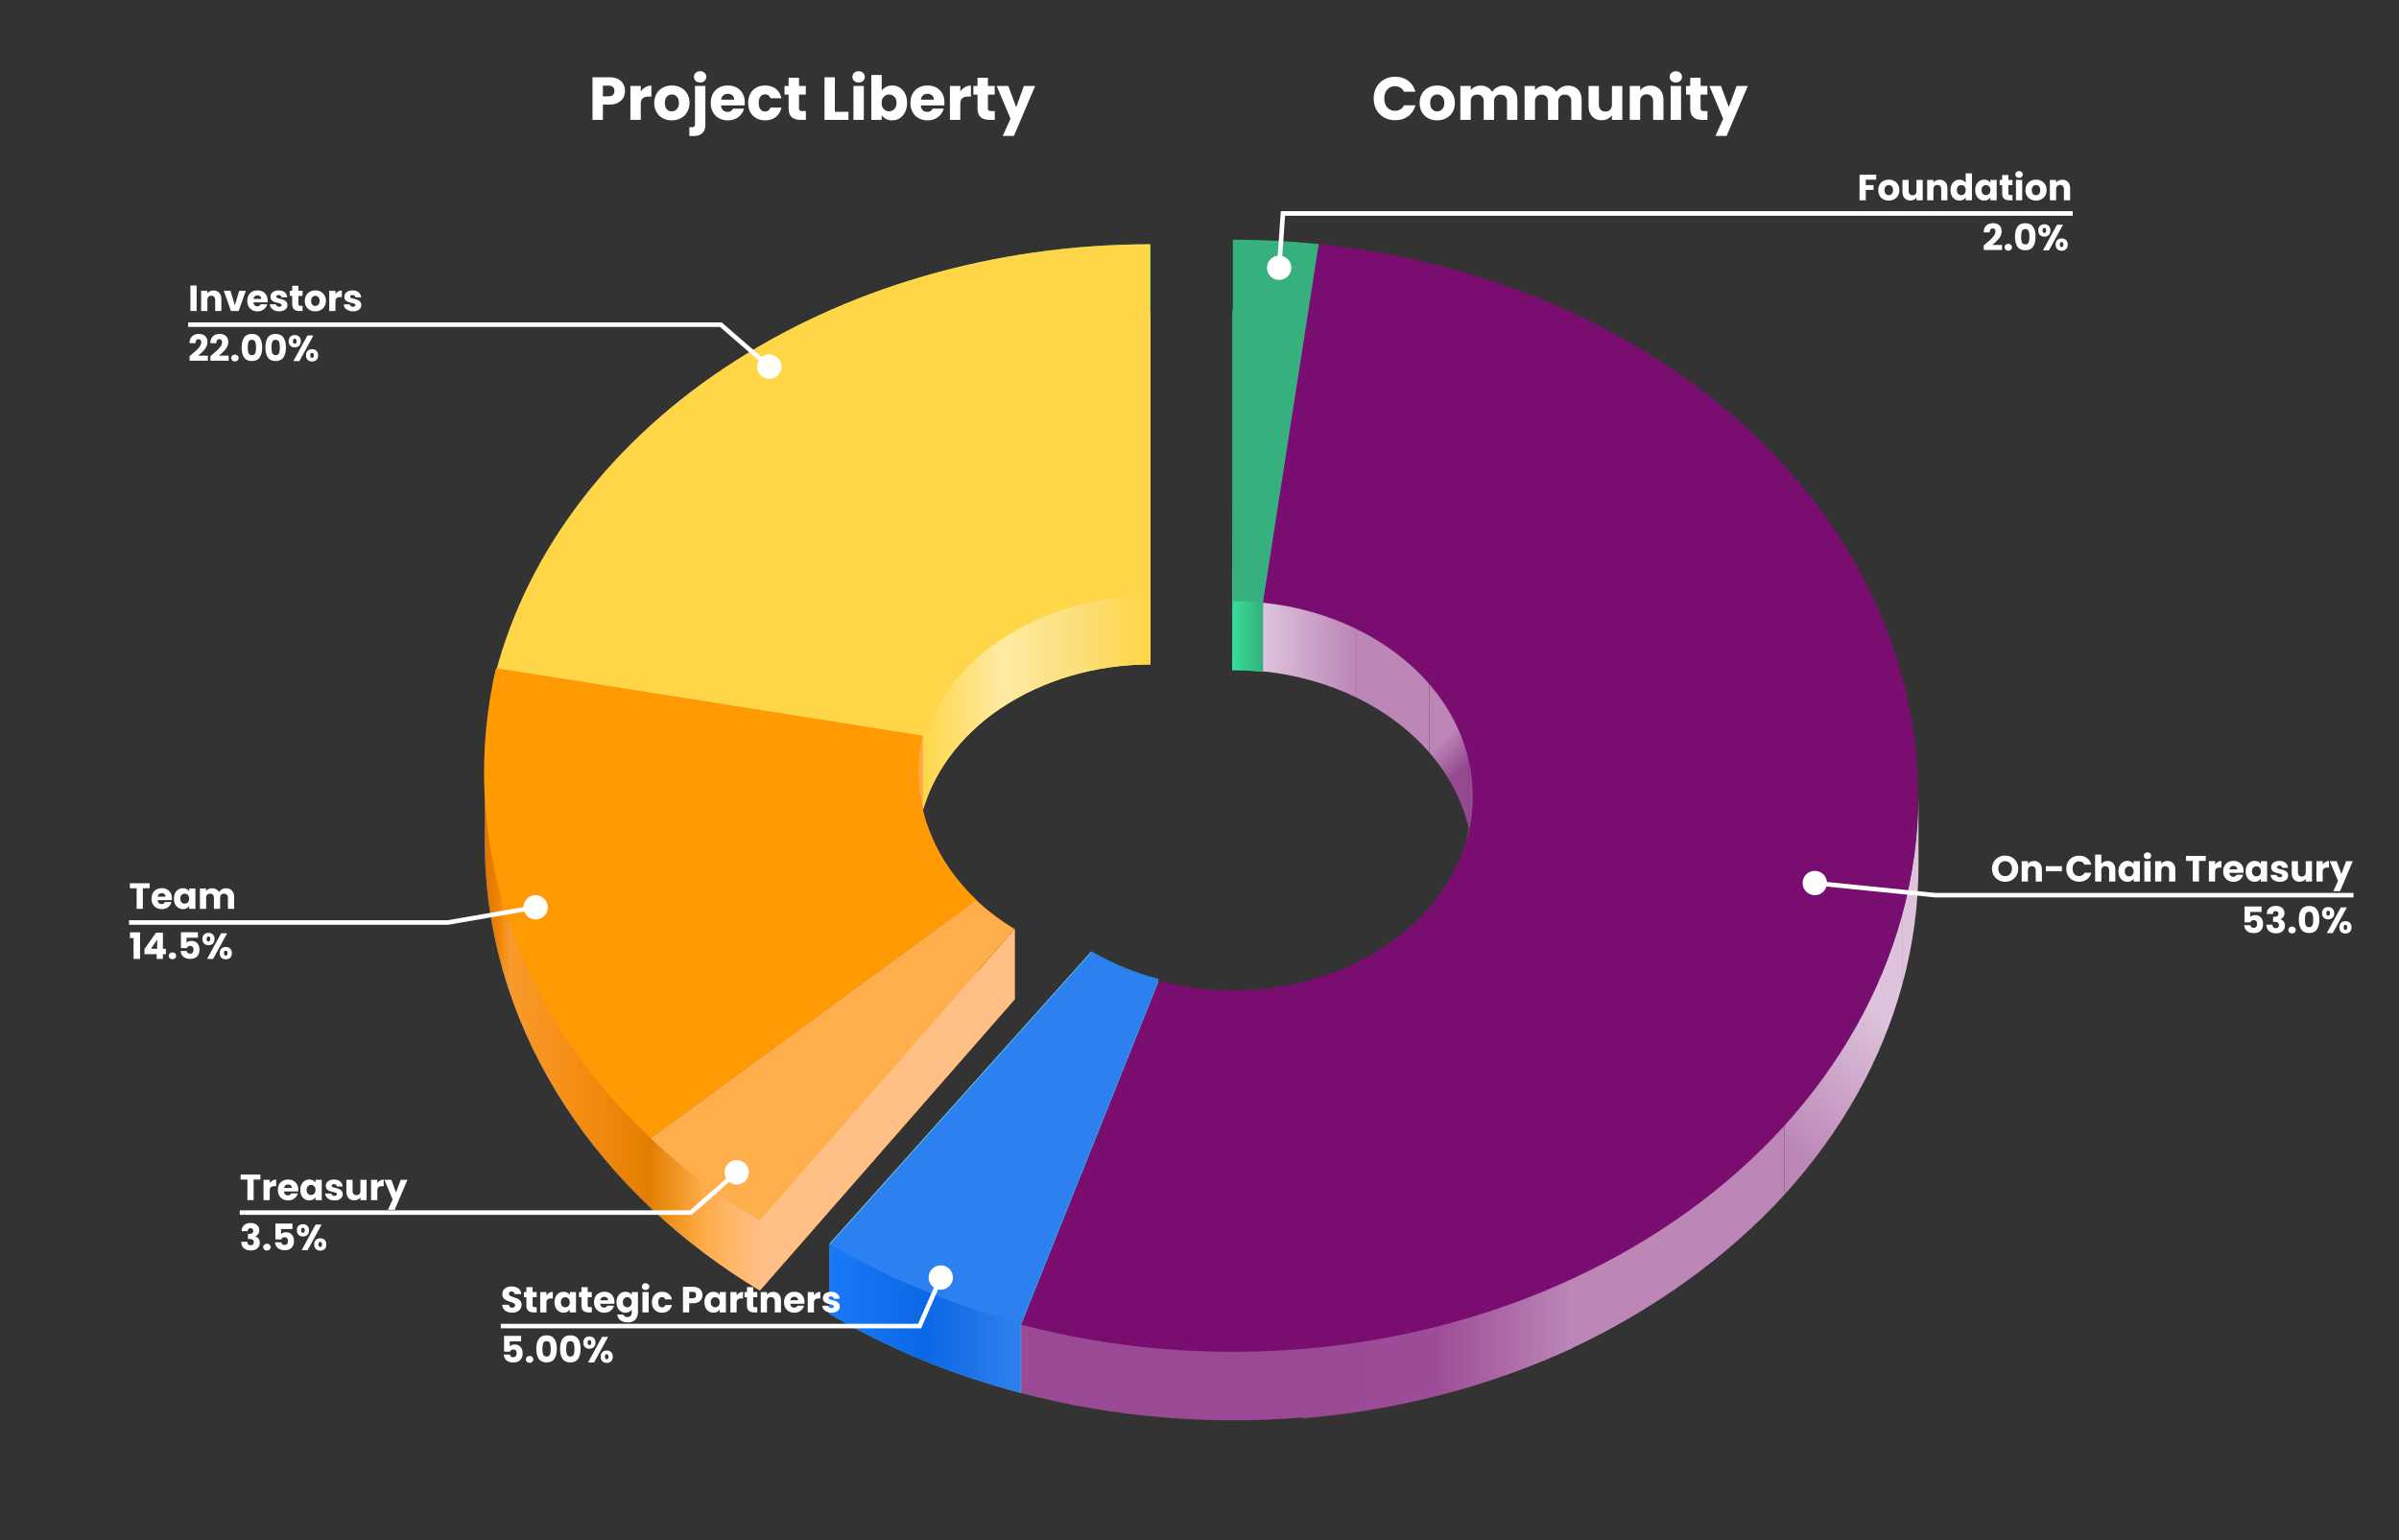 <svg xmlns="http://www.w3.org/2000/svg" width="1581" height="1015" fill="none" xmlns:v="https://vecta.io/nano"><rect width="100%" height="100%" fill="#333333" stroke="none"/><path d="M325.298 495.914c19.219-81.49 72.972-155.007 152-207.887s178.382-81.812 280.947-81.812v115.863V437.94c-35.897 0-70.672 10.127-98.331 28.635s-46.474 44.239-53.2 72.76l-281.416-43.421z" fill="#ffd647"/><path d="M758.245 161c-102.565 0-201.919 28.932-280.947 81.812v45.216c79.028-52.88 178.382-81.812 280.947-81.812V161z" fill="url(#A)"/><path d="M477.298 242.812c-79.028 52.88-132.781 126.397-152 207.886v45.216c19.219-81.49 72.972-155.007 152-207.887v-45.215z" fill="url(#B)"/><path d="M659.914 421.359c27.659-18.508 62.433-28.634 98.331-28.634v45.216c-35.898 0-70.672 10.126-98.331 28.634v-45.216z" fill="url(#C)"/><path d="M607 493.76c6.727-28.521 25.54-54.252 53.2-72.76v45.216c-27.66 18.508-46.473 44.239-53.2 72.76V493.76z" fill="url(#D)"/><path d="M325.298 450.698l281.416 43.421v45.216l-281.416-43.421v-45.216z" fill="url(#E)"/><path d="M324.811 450.699c19.23-81.49 73.013-155.007 152.085-207.887S655.378 161 758 161v231.725c-35.918 0-70.711 10.126-98.386 28.634s-46.5 44.239-53.23 72.761l-281.573-43.421z" fill="#ffd647"/><path d="M429.38 796.64c-44.351-41.771-76.608-91.411-94.304-145.124-10.369-31.471-15.578-63.852-15.586-96.275-.006-22.915 2.585-45.85 7.789-68.501l280.778 44.475c-1.817 7.909-2.724 15.918-2.726 23.92-.003 11.367 1.82 22.719 5.455 33.751 6.193 18.8 17.483 36.174 33.006 50.794L429.38 796.64z" fill="#537ff1"/><path d="M608.056 484.902l-280.778-44.474v46.312l280.778 44.475v-46.313z" fill="url(#F)"/><path d="M327.279 440.428c-5.204 22.65-7.795 45.586-7.789 68.5v46.155c.006-22.862 2.597-45.744 7.789-68.343v-46.312z" fill="url(#G)"/><path d="M605.33 508.823c.002-8.002.909-16.011 2.726-23.921v46.313c-1.817 7.91-2.724 15.919-2.726 23.921v-46.313z" fill="url(#H)"/><path d="M605.33 508.876v-.054.054c.003 11.348 1.826 22.682 5.455 33.697v46.313c-3.635-11.033-5.458-22.385-5.455-33.751v-46.259z" fill="url(#I)"/><path d="M605.33 508.822v.054-.054z" fill="url(#I)"/><path d="M319.49 508.928c.008 32.423 5.217 64.803 15.586 96.275v46.312c-10.369-31.471-15.578-63.852-15.586-96.275v-46.312z" fill="url(#J)"/><path d="M643.791 593.367c-15.522-14.62-26.812-31.994-33.006-50.794v46.313c6.194 18.799 17.484 36.174 33.006 50.794v-46.313z" fill="url(#K)"/><path d="M429.379 750.328L643.792 593.367V639.68L429.379 796.641V750.328Z" fill="url(#L)"/><path d="M335.076 605.203c17.697 53.713 49.954 103.354 94.304 145.125v46.313c-44.35-41.772-76.607-91.412-94.304-145.125v-46.313z" fill="url(#M)"/><path d="M428.951 750.379c-44.375-41.754-76.65-91.374-94.356-145.065s-20.375-110.03-7.801-164.708l280.934 44.456c-4.401 19.137-3.467 38.856 2.73 57.648s17.494 36.159 33.025 50.773L428.951 750.379z" fill="#ff9a02"/><path d="M500.764 850.575c-26.106-15.749-50.045-33.836-71.384-53.935l214.412-156.96c7.469 7.034 15.848 13.365 24.984 18.877L500.764 850.575z" fill="#ffae4c"/><path d="M668.776 612.244c-9.137-5.512-17.515-11.842-24.984-18.877v46.313c7.469 7.034 15.847 13.365 24.984 18.877v-46.313z" fill="url(#N)"/><path d="M643.792 593.367L429.38 750.328v46.313L643.792 639.68v-46.313z" fill="url(#O)"/><path d="M500.764 804.262l168.013-192.018v46.313L500.764 850.575v-46.313z" fill="url(#P)"/><path d="M429.38 750.328c21.339 20.099 45.278 38.186 71.384 53.935v46.312c-26.106-15.749-50.045-33.836-71.384-53.934v-46.313z" fill="url(#Q)"/><path d="M500.375 804.291c-26.121-15.742-50.073-33.822-71.424-53.912l214.532-156.896c7.473 7.031 15.856 13.359 24.998 18.869L500.375 804.291z" fill="#ffae4c"/><path d="M672.652 918.066c-45.085-11.882-87.583-29.445-125.934-52.045l172.596-192.683c13.423 7.91 28.297 14.058 44.077 18.216l-90.739 226.512z" fill="#3cc3df"/><path d="M763.391 645.081c-15.78-4.159-30.654-10.306-44.077-18.216v46.473c13.423 7.91 28.297 14.057 44.077 18.216v-46.473z" fill="url(#R)"/><path d="M719.314 626.865L546.718 819.548v46.473l172.596-192.683v-46.473z" fill="url(#S)"/><path d="M672.652 871.593l90.739-226.512v46.473l-90.739 226.512v-46.473z" fill="url(#T)"/><path d="M546.718 819.547c38.351 22.601 80.849 40.164 125.934 52.045v46.473c-45.085-11.881-87.583-29.445-125.934-52.045v-46.473z" fill="url(#U)"/><path d="M672.979 872.062c-45.06-11.884-87.534-29.452-125.864-52.057l172.5-192.728c13.416 7.912 28.282 14.06 44.053 18.22l-90.689 226.565z" fill="#2d80ef"/><path d="M812.25 323.353V204.416a556.3 556.3 0 0 1 56.619 2.885L832.5 442.8c-6.573-.673-13.875-1-20.5-1l.25-118.447z" fill="#34e098"/><path d="M832.067 396.884l36.802-235.998v46.416L832.5 442.8l-.433-45.916z" fill="url(#V)"/><path d="M812 396.3c6.686 0 13.866.033 20.5.7v45.8c-6.634-.667-13.814-1-20.5-1v-45.5z" fill="url(#W)"/><path d="M812.5 158a554.82 554.82 0 0 1 56.588 2.89l-36.782 236.346c-6.57-.673-13.184-1.011-19.806-1.011V158z" fill="#36b07d"/><path d="M832.5 396c21.845 2.238 42.787 8.153 61.65 17.364v46.473c-18.863-9.212-39.89-15.126-61.735-17.364V397l.085-1z" fill="url(#X)"/><path d="M894.15 413.364c18.864 9.211 35.147 21.517 47.808 36.128v46.473c-12.661-14.611-28.944-26.917-47.808-36.128v-46.473z" fill="#bc86b7"/><path d="M941.958 449.491c12.66 14.611 21.595 31.112 25.89 48.628l-.176 46.567c-4.295-17.516-13.054-34.111-25.714-48.722v-46.473z" fill="url(#Y)"/><path d="M967.672 544.686l.176-46.567c.825 3.365 1.886 6.613 2.5 10 .895 4.938 1.001 10.026 1 15l-.638 46.614c.003-8.387-1.009-16.776-3.038-25.047z" fill="#9a4a94"/><path d="M970.71 523.261c-.002 9.375-1.272 18.748-3.808 27.947v46.473c2.536-9.199 3.806-18.572 3.808-27.947v-46.473z" fill="url(#Z)"/><g fill="#ddc3db"><path d="M1264.35 523.155v.156-.156z"/><path d="M1264.35 523.155v.156 46.317c.01 26.841-3.62 53.673-10.88 80.009v-46.473c7.24-26.285 10.87-53.064 10.88-79.853v-.156z"/></g><path d="M1175.97 740.927c37.38-41.044 63.78-87.967 77.5-137.763v46.472c-13.72 49.797-40.12 96.72-77.5 137.764v-46.473z" fill="url(#a)"/><path d="M1035 842.5c54.64-25.282 103.6-60.53 140.98-101.574v46.473c-37.38 41.044-87.34 76.819-141.98 102.101l1-47z" fill="#bc86b7"/><path d="M858.348 888.346c62.582-5.201 123.134-20.946 177.782-46.227v46.473c-54.648 25.281-115.2 41.026-177.782 46.227v-46.473z" fill="url(#b)"/><path d="M673 871.713c59.83 15.768 123.061 21.226 185.643 16.025v46.473c-62.582 5.201-125.813-.257-185.643-16.025v-46.473z" fill="#9a4a94"/><path d="M869.088 160.89c62.379 6.397 122.424 23.299 176.292 49.623 53.86 26.325 100.36 61.491 136.51 103.248 36.16 41.756 61.17 89.181 73.43 139.238 12.27 50.057 11.52 101.642-2.19 151.451-13.72 49.808-40.1 96.742-77.45 137.795-37.36 41.054-84.87 75.321-139.48 100.608-54.615 25.288-115.134 41.036-177.681 46.238s-125.743-.257-185.54-16.029l90.689-226.565c20.929 5.52 43.047 7.431 64.939 5.61s43.073-7.333 62.188-16.183 35.742-20.844 48.816-35.213 22.308-30.796 27.108-48.229 5.063-35.487.77-53.007-13.047-34.119-25.701-48.734-28.928-26.923-47.781-36.136-39.869-15.13-61.701-17.369l36.782-236.346z" fill="#790e70"/><g fill="#fff"><path d="M1236.46 115.152v3.288h-6.87v3.552h5.14v3.192h-5.14V132h-4.1v-16.848h10.97zm8.25 17.04c-1.31 0-2.5-.28-3.55-.84-1.04-.56-1.87-1.36-2.47-2.4s-.89-2.256-.89-3.648c0-1.376.3-2.584.91-3.624.61-1.056 1.44-1.864 2.5-2.424 1.05-.56 2.24-.84 3.55-.84s2.49.28 3.55.84 1.89 1.368 2.5 2.424c.6 1.04.91 2.248.91 3.624s-.31 2.592-.94 3.648c-.61 1.04-1.45 1.84-2.52 2.4-1.05.56-2.24.84-3.55.84zm0-3.552a2.63 2.63 0 0 0 1.99-.864c.56-.576.84-1.4.84-2.472s-.27-1.896-.81-2.472a2.57 2.57 0 0 0-1.97-.864 2.57 2.57 0 0 0-1.99.864c-.53.56-.8 1.384-.8 2.472 0 1.072.26 1.896.77 2.472a2.57 2.57 0 0 0 1.97.864zm22.41-10.032V132h-4.11v-1.824c-.41.592-.98 1.072-1.7 1.44-.7.352-1.49.528-2.35.528-1.03 0-1.93-.224-2.71-.672-.79-.464-1.4-1.128-1.83-1.992s-.65-1.88-.65-3.048v-7.824h4.08v7.272c0 .896.24 1.592.7 2.088s1.09.744 1.87.744c.8 0 1.43-.248 1.9-.744.46-.496.69-1.192.69-2.088v-7.272h4.11zm11.11-.144c1.56 0 2.81.512 3.74 1.536.94 1.008 1.42 2.4 1.42 4.176V132h-4.08v-7.272c0-.896-.24-1.592-.7-2.088s-1.09-.744-1.87-.744c-.79 0-1.41.248-1.87.744-.47.496-.7 1.192-.7 2.088V132h-4.1v-13.392h4.1v1.776c.42-.592.98-1.056 1.68-1.392.7-.352 1.5-.528 2.38-.528zm7.19 6.816c0-1.376.26-2.584.77-3.624.53-1.04 1.24-1.84 2.14-2.4.89-.56 1.89-.84 3-.84.88 0 1.68.184 2.4.552.73.368 1.31.864 1.72 1.488v-6.216h4.11V132h-4.11v-1.92c-.38.64-.93 1.152-1.65 1.536-.71.384-1.53.576-2.47.576-1.11 0-2.11-.28-3-.84-.9-.576-1.61-1.384-2.14-2.424-.51-1.056-.77-2.272-.77-3.648zm10.03.024c0-1.024-.28-1.832-.86-2.424a2.73 2.73 0 0 0-2.06-.888c-.82 0-1.52.296-2.09.888-.56.576-.84 1.376-.84 2.4s.28 1.84.84 2.448c.57.592 1.27.888 2.09.888a2.73 2.73 0 0 0 2.06-.888c.58-.592.86-1.4.86-2.424zm6.26-.024c0-1.376.26-2.584.77-3.624.53-1.04 1.24-1.84 2.14-2.4.89-.56 1.89-.84 3-.84.94 0 1.76.192 2.47.576.72.384 1.27.888 1.65 1.512v-1.896h4.11V132h-4.11v-1.896c-.4.624-.96 1.128-1.68 1.512-.7.384-1.52.576-2.47.576-1.09 0-2.08-.28-2.97-.84-.9-.576-1.61-1.384-2.14-2.424-.51-1.056-.77-2.272-.77-3.648zm10.03.024c0-1.024-.28-1.832-.86-2.424a2.73 2.73 0 0 0-2.06-.888c-.82 0-1.52.296-2.09.888-.56.576-.84 1.376-.84 2.4s.28 1.84.84 2.448c.57.592 1.27.888 2.09.888a2.73 2.73 0 0 0 2.06-.888c.58-.592.86-1.4.86-2.424zm14.54 3.216V132h-2.09c-1.49 0-2.65-.36-3.48-1.08-.83-.736-1.25-1.928-1.25-3.576v-5.328h-1.63v-3.408h1.63v-3.264h4.11v3.264h2.69v3.408h-2.69v5.376c0 .4.09.688.29.864.19.176.51.264.96.264h1.46zm4.35-11.304c-.72 0-1.31-.208-1.78-.624-.44-.432-.67-.96-.67-1.584 0-.64.23-1.168.67-1.584.47-.432 1.06-.648 1.78-.648.7 0 1.28.216 1.73.648a2.04 2.04 0 0 1 .69 1.584 2.09 2.09 0 0 1-.69 1.584c-.45.416-1.03.624-1.73.624zm2.04 1.392V132h-4.1v-13.392h4.1zm9.07 13.584c-1.31 0-2.5-.28-3.55-.84-1.04-.56-1.87-1.36-2.47-2.4s-.89-2.256-.89-3.648c0-1.376.3-2.584.91-3.624.61-1.056 1.44-1.864 2.5-2.424 1.05-.56 2.24-.84 3.55-.84s2.49.28 3.55.84 1.89 1.368 2.5 2.424c.6 1.04.91 2.248.91 3.624s-.31 2.592-.94 3.648c-.61 1.04-1.45 1.84-2.52 2.4-1.05.56-2.24.84-3.55.84zm0-3.552a2.63 2.63 0 0 0 1.99-.864c.56-.576.84-1.4.84-2.472s-.27-1.896-.81-2.472a2.57 2.57 0 0 0-1.97-.864 2.57 2.57 0 0 0-1.99.864c-.53.56-.8 1.384-.8 2.472 0 1.072.26 1.896.77 2.472a2.57 2.57 0 0 0 1.97.864zm17.35-10.176c1.56 0 2.81.512 3.74 1.536.94 1.008 1.42 2.4 1.42 4.176V132h-4.08v-7.272c0-.896-.24-1.592-.7-2.088s-1.09-.744-1.87-.744c-.79 0-1.41.248-1.87.744-.47.496-.7 1.192-.7 2.088V132h-4.1v-13.392h4.1v1.776c.42-.592.98-1.056 1.68-1.392.7-.352 1.5-.528 2.38-.528zm-51.75 43.248l.74-.6 3.7-3.192c.91-.832 1.68-1.704 2.3-2.616s.94-1.8.94-2.664c0-.656-.16-1.168-.46-1.536s-.76-.552-1.37-.552-1.09.232-1.44.696c-.33.448-.5 1.088-.5 1.92h-3.96c.03-1.36.32-2.496.86-3.408.56-.912 1.29-1.584 2.19-2.016.91-.432 1.92-.648 3.02-.648 1.9 0 3.34.488 4.3 1.464.97.976 1.46 2.248 1.46 3.816 0 1.712-.58 3.304-1.75 4.776-1.17 1.456-2.66 2.88-4.47 4.272h6.48v3.336h-12.04v-3.048zm16.18 3.48c-.72 0-1.31-.208-1.78-.624-.45-.432-.67-.96-.67-1.584 0-.64.22-1.176.67-1.608.47-.432 1.06-.648 1.78-.648.7 0 1.28.216 1.73.648.46.432.69.968.69 1.608a2.09 2.09 0 0 1-.69 1.584c-.45.416-1.03.624-1.73.624zm4.44-9.192c0-2.752.53-4.92 1.59-6.504 1.07-1.584 2.79-2.376 5.16-2.376s4.08.792 5.13 2.376c1.08 1.584 1.61 3.752 1.61 6.504 0 2.784-.53 4.968-1.61 6.552-1.05 1.584-2.76 2.376-5.13 2.376s-4.09-.792-5.16-2.376c-1.06-1.584-1.59-3.768-1.59-6.552zm9.46 0c0-1.616-.18-2.856-.53-3.72-.35-.88-1.08-1.32-2.18-1.32-1.11 0-1.83.44-2.19 1.32-.35.864-.52 2.104-.52 3.72 0 1.088.06 1.992.19 2.712.13.704.38 1.28.77 1.728.4.432.98.648 1.75.648s1.34-.216 1.73-.648c.4-.448.66-1.024.79-1.728.13-.72.19-1.624.19-2.712zm5.86-4.104c0-1.296.37-2.296 1.11-3 .75-.704 1.72-1.056 2.9-1.056 1.19 0 2.15.352 2.88 1.056.74.704 1.11 1.704 1.11 3s-.37 2.296-1.11 3c-.73.704-1.69 1.056-2.88 1.056-1.18 0-2.15-.352-2.9-1.056-.74-.704-1.11-1.704-1.11-3zm16.3-3.792L1350.34 165h-3.96l9.24-16.896h3.96zm-12.31 2.136c-.77 0-1.15.552-1.15 1.656 0 1.088.38 1.632 1.15 1.632.37 0 .65-.136.86-.408s.31-.68.31-1.224c0-1.104-.39-1.656-1.17-1.656zm7.44 10.968c0-1.296.37-2.296 1.1-3 .74-.704 1.7-1.056 2.88-1.056 1.19 0 2.15.352 2.88 1.056.74.704 1.11 1.704 1.11 3s-.37 2.296-1.11 3c-.73.704-1.69 1.056-2.88 1.056-1.18 0-2.14-.352-2.88-1.056-.73-.704-1.1-1.704-1.1-3zm3.96-1.656c-.37 0-.66.136-.87.408-.19.272-.28.688-.28 1.248 0 1.088.38 1.632 1.15 1.632.37 0 .65-.136.86-.408s.31-.68.31-1.224-.1-.952-.31-1.224c-.21-.288-.49-.432-.86-.432zM835 176.482a8 8 0 1 0 16 0 8 8 0 1 0-16 0zm10.484-35.793v-1.5h-1.4l-.097 1.397 1.497.103zM843 176.482l1.496.104 2.484-35.793-1.496-.104-1.497-.103-2.483 35.792 1.496.104zm2.484-35.793v1.5H1366v-1.5-1.5H845.484v1.5zm475.976 440.479c-1.59 0-3.04-.368-4.37-1.104-1.31-.736-2.36-1.76-3.15-3.072-.76-1.328-1.15-2.816-1.15-4.464s.39-3.128 1.15-4.44c.79-1.312 1.84-2.336 3.15-3.072 1.33-.736 2.78-1.104 4.37-1.104 1.58 0 3.03.368 4.34 1.104a7.97 7.97 0 0 1 3.12 3.072c.77 1.312 1.15 2.792 1.15 4.44s-.38 3.136-1.15 4.464c-.77 1.312-1.81 2.336-3.12 3.072s-2.76 1.104-4.34 1.104zm0-3.744c1.34 0 2.41-.448 3.21-1.344.82-.896 1.23-2.08 1.23-3.552 0-1.488-.41-2.672-1.23-3.552-.8-.896-1.87-1.344-3.21-1.344-1.36 0-2.45.44-3.27 1.32-.8.88-1.2 2.072-1.2 3.576 0 1.488.4 2.68 1.2 3.576.82.88 1.91 1.32 3.27 1.32zm19.05-9.96c1.57 0 2.82.512 3.75 1.536.94 1.008 1.41 2.4 1.41 4.176V581h-4.08v-7.272c0-.896-.23-1.592-.69-2.088-.47-.496-1.09-.744-1.87-.744-.79 0-1.41.248-1.88.744-.46.496-.69 1.192-.69 2.088V581h-4.11v-13.392h4.11v1.776c.41-.592.97-1.056 1.68-1.392.7-.352 1.49-.528 2.37-.528zm18.34 3.408v3.408h-10.56v-3.408h10.56zm2.9 1.68c0-1.664.36-3.144 1.08-4.44.72-1.312 1.72-2.328 3-3.048 1.3-.736 2.76-1.104 4.39-1.104 2 0 3.72.528 5.14 1.584s2.38 2.496 2.86 4.32h-4.52c-.33-.704-.81-1.24-1.44-1.608-.6-.368-1.3-.552-2.08-.552-1.27 0-2.29.44-3.08 1.32-.78.88-1.17 2.056-1.17 3.528s.39 2.648 1.17 3.528c.79.88 1.81 1.32 3.08 1.32.78 0 1.48-.184 2.08-.552.63-.368 1.11-.904 1.44-1.608h4.52c-.48 1.824-1.44 3.264-2.86 4.32-1.42 1.04-3.14 1.56-5.14 1.56-1.63 0-3.09-.36-4.39-1.08-1.28-.736-2.28-1.752-3-3.048s-1.08-2.776-1.08-4.44zm27.21-5.088c1.54 0 2.77.512 3.7 1.536.93 1.008 1.39 2.4 1.39 4.176V581h-4.08v-7.272c0-.896-.23-1.592-.7-2.088-.46-.496-1.08-.744-1.87-.744-.78 0-1.41.248-1.87.744s-.7 1.192-.7 2.088V581h-4.1v-17.76h4.1v6.168c.42-.592.99-1.064 1.71-1.416s1.53-.528 2.42-.528zm7.13 6.816c0-1.376.25-2.584.76-3.624.53-1.04 1.24-1.84 2.14-2.4s1.9-.84 3-.84c.94 0 1.77.192 2.47.576.72.384 1.27.888 1.66 1.512v-1.896h4.1V581h-4.1v-1.896c-.4.624-.96 1.128-1.68 1.512-.71.384-1.53.576-2.47.576a5.52 5.52 0 0 1-2.98-.84c-.9-.576-1.61-1.384-2.14-2.424-.51-1.056-.76-2.272-.76-3.648zm10.03.024c0-1.024-.29-1.832-.87-2.424-.56-.592-1.24-.888-2.06-.888a2.81 2.81 0 0 0-2.09.888c-.56.576-.84 1.376-.84 2.4s.28 1.84.84 2.448a2.81 2.81 0 0 0 2.09.888c.82 0 1.5-.296 2.06-.888.58-.592.87-1.4.87-2.424zm9.13-8.088c-.72 0-1.31-.208-1.77-.624-.45-.432-.67-.96-.67-1.584 0-.64.22-1.168.67-1.584.46-.432 1.05-.648 1.77-.648.71 0 1.28.216 1.73.648.47.416.7.944.7 1.584 0 .624-.23 1.152-.7 1.584-.45.416-1.02.624-1.73.624zm2.04 1.392V581h-4.1v-13.392h4.1zm11.14-.144c1.57 0 2.81.512 3.74 1.536.95 1.008 1.42 2.4 1.42 4.176V581h-4.08v-7.272c0-.896-.23-1.592-.7-2.088-.46-.496-1.09-.744-1.87-.744s-1.41.248-1.87.744c-.47.496-.7 1.192-.7 2.088V581h-4.1v-13.392h4.1v1.776c.42-.592.98-1.056 1.68-1.392.71-.352 1.5-.528 2.38-.528zm25.22-3.312v3.288h-4.47V581h-4.1v-13.56h-4.47v-3.288h13.04zm6.16 5.688a5.3 5.3 0 0 1 1.8-1.728c.72-.432 1.52-.648 2.4-.648v4.344h-1.13c-1.02 0-1.79.224-2.3.672-.51.432-.77 1.2-.77 2.304V581h-4.1v-13.392h4.1v2.232zm18.79 4.248a10.1 10.1 0 0 1-.08 1.2h-9.28c.06.832.32 1.472.79 1.92.48.432 1.06.648 1.75.648 1.02 0 1.74-.432 2.14-1.296h4.36c-.22.88-.63 1.672-1.22 2.376-.58.704-1.3 1.256-2.18 1.656s-1.87.6-2.96.6c-1.31 0-2.48-.28-3.5-.84s-1.82-1.36-2.4-2.4-.86-2.256-.86-3.648.28-2.608.84-3.648a5.9 5.9 0 0 1 2.4-2.4c1.02-.56 2.2-.84 3.52-.84 1.3 0 2.45.272 3.46.816s1.79 1.32 2.35 2.328c.58 1.008.87 2.184.87 3.528zm-4.2-1.08c0-.704-.24-1.264-.72-1.68s-1.08-.624-1.8-.624c-.69 0-1.28.2-1.76.6-.46.4-.75.968-.86 1.704h5.14zm5.54 1.272c0-1.376.26-2.584.77-3.624.53-1.04 1.24-1.84 2.14-2.4.89-.56 1.89-.84 3-.84.94 0 1.77.192 2.47.576.72.384 1.27.888 1.66 1.512v-1.896h4.1V581h-4.1v-1.896c-.4.624-.96 1.128-1.68 1.512-.71.384-1.53.576-2.48.576-1.08 0-2.08-.28-2.97-.84-.9-.576-1.61-1.384-2.14-2.424-.51-1.056-.77-2.272-.77-3.648zm10.04.024c0-1.024-.29-1.832-.87-2.424a2.73 2.73 0 0 0-2.06-.888 2.81 2.81 0 0 0-2.09.888c-.56.576-.84 1.376-.84 2.4s.28 1.84.84 2.448a2.81 2.81 0 0 0 2.09.888 2.73 2.73 0 0 0 2.06-.888c.58-.592.87-1.4.87-2.424zm12.52 6.888c-1.17 0-2.21-.2-3.12-.6s-1.63-.944-2.16-1.632a4.34 4.34 0 0 1-.89-2.352h4.06c.04.464.26.84.64 1.128.39.288.86.432 1.42.432.51 0 .9-.096 1.18-.288.28-.208.43-.472.43-.792 0-.384-.2-.664-.6-.84-.4-.192-1.05-.4-1.95-.624-.96-.224-1.76-.456-2.4-.696a4.26 4.26 0 0 1-1.65-1.176c-.47-.544-.7-1.272-.7-2.184 0-.768.21-1.464.63-2.088.43-.64 1.05-1.144 1.87-1.512.83-.368 1.81-.552 2.95-.552 1.68 0 3 .416 3.96 1.248.98.832 1.54 1.936 1.68 3.312h-3.79c-.07-.464-.27-.832-.63-1.104-.33-.272-.78-.408-1.34-.408-.48 0-.85.096-1.1.288-.26.176-.39.424-.39.744 0 .384.2.672.6.864.42.192 1.06.384 1.92.576.99.256 1.8.512 2.43.768.62.24 1.16.64 1.63 1.2.48.544.73 1.28.74 2.208 0 .784-.22 1.488-.67 2.112-.43.608-1.06 1.088-1.9 1.44-.81.352-1.76.528-2.85.528zm21.16-13.584V581h-4.11v-1.824c-.41.592-.98 1.072-1.7 1.44-.71.352-1.49.528-2.35.528-1.03 0-1.93-.224-2.72-.672-.78-.464-1.39-1.128-1.82-1.992s-.65-1.88-.65-3.048v-7.824h4.08v7.272c0 .896.23 1.592.7 2.088.46.496 1.09.744 1.87.744.8 0 1.43-.248 1.9-.744.46-.496.69-1.192.69-2.088v-7.272h4.11zm7.05 2.232a5.3 5.3 0 0 1 1.8-1.728c.72-.432 1.52-.648 2.4-.648v4.344h-1.13c-1.02 0-1.79.224-2.3.672-.52.432-.77 1.2-.77 2.304V581h-4.11v-13.392h4.11v2.232zm19.84-2.232l-8.4 19.752h-4.42l3.08-6.816-5.45-12.936h4.58l3.1 8.376 3.07-8.376h4.44zm-60.13 33.448h-7.49v3.312c.32-.352.77-.64 1.34-.864.58-.224 1.2-.336 1.87-.336 1.2 0 2.2.272 2.98.816.8.544 1.38 1.248 1.75 2.112s.55 1.8.55 2.808c0 1.872-.52 3.36-1.58 4.464-1.06 1.088-2.54 1.632-4.46 1.632-1.28 0-2.4-.216-3.34-.648-.94-.448-1.67-1.064-2.18-1.848-.52-.784-.8-1.688-.84-2.712h4c.1.496.33.912.7 1.248.37.32.87.48 1.51.48.75 0 1.31-.24 1.68-.72s.55-1.12.55-1.92c0-.784-.19-1.384-.57-1.8-.39-.416-.95-.624-1.68-.624-.55 0-.99.136-1.35.408-.35.256-.58.6-.69 1.032h-3.96v-10.44h11.21v3.6zm3.41 1.368c.07-1.712.63-3.032 1.68-3.96 1.06-.928 2.49-1.392 4.3-1.392 1.2 0 2.22.208 3.07.624.86.416 1.51.984 1.94 1.704.45.72.68 1.528.68 2.424 0 1.056-.27 1.92-.8 2.592-.52.656-1.14 1.104-1.84 1.344v.096c.91.304 1.63.808 2.16 1.512.52.704.79 1.608.79 2.712 0 .992-.23 1.872-.7 2.64-.45.752-1.11 1.344-1.99 1.776-.86.432-1.9.648-3.1.648-1.92 0-3.45-.472-4.6-1.416-1.14-.944-1.74-2.368-1.8-4.272h3.98c.02.704.22 1.264.6 1.68.38.4.94.6 1.68.6.62 0 1.1-.176 1.44-.528.35-.368.53-.848.53-1.44 0-.768-.25-1.32-.75-1.656-.48-.352-1.25-.528-2.32-.528h-.77v-3.336h.77c.81 0 1.47-.136 1.96-.408.52-.288.77-.792.77-1.512 0-.576-.16-1.024-.48-1.344s-.76-.48-1.32-.48c-.61 0-1.06.184-1.37.552-.28.368-.45.824-.5 1.368h-4.01zm16.72 12.768c-.72 0-1.31-.208-1.78-.624-.45-.432-.67-.96-.67-1.584 0-.64.22-1.176.67-1.608.47-.432 1.06-.648 1.78-.648.7 0 1.28.216 1.73.648.46.432.69.968.69 1.608a2.09 2.09 0 0 1-.69 1.584c-.45.416-1.03.624-1.73.624zm4.44-9.192c0-2.752.53-4.92 1.59-6.504 1.07-1.584 2.79-2.376 5.16-2.376s4.08.792 5.13 2.376c1.08 1.584 1.61 3.752 1.61 6.504 0 2.784-.53 4.968-1.61 6.552-1.05 1.584-2.76 2.376-5.13 2.376s-4.09-.792-5.16-2.376c-1.06-1.584-1.59-3.768-1.59-6.552zm9.46 0c0-1.616-.18-2.856-.53-3.72-.35-.88-1.08-1.32-2.18-1.32-1.11 0-1.83.44-2.19 1.32-.35.864-.52 2.104-.52 3.72 0 1.088.06 1.992.19 2.712.13.704.38 1.28.77 1.728.4.432.98.648 1.75.648s1.34-.216 1.73-.648c.4-.448.66-1.024.79-1.728.13-.72.19-1.624.19-2.712zm5.86-4.104c0-1.296.37-2.296 1.11-3 .75-.704 1.72-1.056 2.9-1.056 1.19 0 2.15.352 2.88 1.056.74.704 1.11 1.704 1.11 3s-.37 2.296-1.11 3c-.73.704-1.69 1.056-2.88 1.056-1.18 0-2.15-.352-2.9-1.056-.74-.704-1.11-1.704-1.11-3zm16.3-3.792L1537.37 615h-3.96l9.24-16.896h3.96zm-12.31 2.136c-.77 0-1.15.552-1.15 1.656 0 1.088.38 1.632 1.15 1.632.37 0 .65-.136.86-.408s.31-.68.31-1.224c0-1.104-.39-1.656-1.17-1.656zm7.44 10.968c0-1.296.37-2.296 1.1-3 .74-.704 1.7-1.056 2.88-1.056 1.19 0 2.15.352 2.88 1.056.74.704 1.11 1.704 1.11 3s-.37 2.296-1.11 3c-.73.704-1.69 1.056-2.88 1.056-1.18 0-2.14-.352-2.88-1.056-.73-.704-1.1-1.704-1.1-3zm3.96-1.656c-.37 0-.66.136-.87.408-.19.272-.28.688-.28 1.248 0 1.088.38 1.632 1.15 1.632.37 0 .65-.136.86-.408s.31-.68.31-1.224-.1-.952-.31-1.224c-.21-.288-.49-.432-.86-.432zM1188 582a8 8 0 1 0 16 0 8 8 0 1 0-16 0zm87.31 8l-.15 1.492.07.008h.08V590zm-79.31-8l-.15 1.492 79.31 8 .15-1.492.15-1.492-79.31-8L1196 582zm79.31 8v1.5H1551V590v-1.5h-275.69v1.5z"/><path d="M337.584 865.168c-1.232 0-2.336-.2-3.312-.6s-1.76-.992-2.352-1.776c-.576-.784-.88-1.728-.912-2.832h4.368c.064.624.28 1.104.648 1.44.368.32.848.48 1.44.48.608 0 1.088-.136 1.44-.408.352-.288.528-.68.528-1.176 0-.416-.144-.76-.432-1.032-.272-.272-.616-.496-1.032-.672-.4-.176-.976-.376-1.728-.6-1.088-.336-1.976-.672-2.664-1.008s-1.28-.832-1.776-1.488-.744-1.512-.744-2.568c0-1.568.568-2.792 1.704-3.672 1.136-.896 2.616-1.344 4.44-1.344 1.856 0 3.352.448 4.488 1.344 1.136.88 1.744 2.112 1.824 3.696h-4.44c-.032-.544-.232-.968-.6-1.272-.368-.32-.84-.48-1.416-.48-.496 0-.896.136-1.2.408-.304.256-.456.632-.456 1.128 0 .544.256.968.768 1.272s1.312.632 2.4.984c1.088.368 1.968.72 2.64 1.056.688.336 1.28.824 1.776 1.464s.744 1.464.744 2.472c0 .96-.248 1.832-.744 2.616-.48.784-1.184 1.408-2.112 1.872s-2.024.696-3.288.696zm16.134-3.648V865h-2.088c-1.488 0-2.648-.36-3.48-1.08-.832-.736-1.248-1.928-1.248-3.576v-5.328h-1.632v-3.408h1.632v-3.264h4.104v3.264h2.688v3.408h-2.688v5.376c0 .4.096.688.288.864s.512.264.96.264h1.464zm6.39-7.68a5.3 5.3 0 0 1 1.8-1.728c.72-.432 1.52-.648 2.4-.648v4.344h-1.128c-1.024 0-1.792.224-2.304.672-.512.432-.768 1.2-.768 2.304V865h-4.104v-13.392h4.104v2.232zm5.345 4.44c0-1.376.256-2.584.768-3.624.528-1.04 1.24-1.84 2.136-2.4s1.896-.84 3-.84c.944 0 1.768.192 2.472.576.72.384 1.272.888 1.656 1.512v-1.896h4.104V865h-4.104v-1.896c-.4.624-.96 1.128-1.68 1.512-.704.384-1.528.576-2.472.576-1.088 0-2.08-.28-2.976-.84-.896-.576-1.608-1.384-2.136-2.424-.512-1.056-.768-2.272-.768-3.648zm10.032.024c0-1.024-.288-1.832-.864-2.424a2.73 2.73 0 0 0-2.064-.888c-.816 0-1.512.296-2.088.888-.56.576-.84 1.376-.84 2.4s.28 1.84.84 2.448c.576.592 1.272.888 2.088.888a2.73 2.73 0 0 0 2.064-.888c.576-.592.864-1.4.864-2.424zm14.537 3.216V865h-2.088c-1.488 0-2.648-.36-3.48-1.08-.832-.736-1.248-1.928-1.248-3.576v-5.328h-1.632v-3.408h1.632v-3.264h4.104v3.264h2.688v3.408h-2.688v5.376c0 .4.096.688.288.864s.512.264.96.264h1.464zm14.91-3.432c0 .384-.024.784-.072 1.2h-9.288c.064.832.328 1.472.792 1.92.48.432 1.064.648 1.752.648 1.024 0 1.736-.432 2.136-1.296h4.368c-.224.88-.632 1.672-1.224 2.376-.576.704-1.304 1.256-2.184 1.656s-1.864.6-2.952.6c-1.312 0-2.48-.28-3.504-.84s-1.824-1.36-2.4-2.4-.864-2.256-.864-3.648.28-2.608.84-3.648c.576-1.04 1.376-1.84 2.4-2.4s2.2-.84 3.528-.84c1.296 0 2.448.272 3.456.816a5.78 5.78 0 0 1 2.352 2.328c.576 1.008.864 2.184.864 3.528zm-4.2-1.08c0-.704-.24-1.264-.72-1.68s-1.08-.624-1.8-.624c-.688 0-1.272.2-1.752.6-.464.4-.752.968-.864 1.704h5.136zm11.453-5.592c.944 0 1.768.192 2.472.576.72.384 1.272.888 1.656 1.512v-1.896h4.104v13.368c0 1.232-.248 2.344-.744 3.336-.48 1.008-1.224 1.808-2.232 2.4-.992.592-2.232.888-3.72.888-1.984 0-3.592-.472-4.824-1.416-1.232-.928-1.936-2.192-2.112-3.792h4.056c.128.512.432.912.912 1.2.48.304 1.072.456 1.776.456.848 0 1.52-.248 2.016-.744.512-.48.768-1.256.768-2.328v-1.896c-.4.624-.952 1.136-1.656 1.536-.704.384-1.528.576-2.472.576-1.104 0-2.104-.28-3-.84-.896-.576-1.608-1.384-2.136-2.424-.512-1.056-.768-2.272-.768-3.648s.256-2.584.768-3.624c.528-1.04 1.24-1.84 2.136-2.4s1.896-.84 3-.84zm4.128 6.888c0-1.024-.288-1.832-.864-2.424a2.73 2.73 0 0 0-2.064-.888c-.816 0-1.512.296-2.088.888-.56.576-.84 1.376-.84 2.4s.28 1.84.84 2.448c.576.592 1.272.888 2.088.888a2.73 2.73 0 0 0 2.064-.888c.576-.592.864-1.4.864-2.424zm9.137-8.088c-.72 0-1.312-.208-1.776-.624-.448-.432-.672-.96-.672-1.584 0-.64.224-1.168.672-1.584.464-.432 1.056-.648 1.776-.648.704 0 1.28.216 1.728.648.464.416.696.944.696 1.584a2.08 2.08 0 0 1-.696 1.584c-.448.416-1.024.624-1.728.624zm2.04 1.392V865h-4.104v-13.392h4.104zm2.159 6.696c0-1.392.28-2.608.84-3.648.576-1.04 1.368-1.84 2.376-2.4 1.024-.56 2.192-.84 3.504-.84 1.68 0 3.08.44 4.2 1.32 1.136.88 1.88 2.12 2.232 3.72h-4.368c-.368-1.024-1.08-1.536-2.136-1.536a2.14 2.14 0 0 0-1.8.888c-.448.576-.672 1.408-.672 2.496s.224 1.928.672 2.52c.448.576 1.048.864 1.8.864 1.056 0 1.768-.512 2.136-1.536h4.368c-.352 1.568-1.096 2.8-2.232 3.696s-2.536 1.344-4.2 1.344c-1.312 0-2.48-.28-3.504-.84-1.008-.56-1.8-1.36-2.376-2.4-.56-1.04-.84-2.256-.84-3.648zm33.273-4.728c0 .976-.224 1.872-.672 2.688-.448.8-1.136 1.448-2.064 1.944s-2.08.744-3.456.744h-2.544V865h-4.104v-16.848h6.648c1.344 0 2.48.232 3.408.696s1.624 1.104 2.088 1.92.696 1.752.696 2.808zm-6.504 2.112c.784 0 1.368-.184 1.752-.552s.576-.888.576-1.56-.192-1.192-.576-1.56-.968-.552-1.752-.552h-2.232v4.224h2.232zm7.824 2.592c0-1.376.256-2.584.768-3.624.528-1.04 1.24-1.84 2.136-2.4s1.896-.84 3-.84c.944 0 1.768.192 2.472.576.72.384 1.272.888 1.656 1.512v-1.896h4.104V865h-4.104v-1.896c-.4.624-.96 1.128-1.68 1.512-.704.384-1.528.576-2.472.576-1.088 0-2.08-.28-2.976-.84-.896-.576-1.608-1.384-2.136-2.424-.512-1.056-.768-2.272-.768-3.648zm10.032.024c0-1.024-.288-1.832-.864-2.424a2.73 2.73 0 0 0-2.064-.888c-.816 0-1.512.296-2.088.888-.56.576-.84 1.376-.84 2.4s.28 1.84.84 2.448c.576.592 1.272.888 2.088.888a2.73 2.73 0 0 0 2.064-.888c.576-.592.864-1.4.864-2.424zm11.177-4.464a5.3 5.3 0 0 1 1.8-1.728c.72-.432 1.52-.648 2.4-.648v4.344h-1.128c-1.024 0-1.792.224-2.304.672-.512.432-.768 1.2-.768 2.304V865h-4.104v-13.392h4.104v2.232zm13.626 7.68V865h-2.088c-1.488 0-2.648-.36-3.48-1.08-.832-.736-1.248-1.928-1.248-3.576v-5.328h-1.632v-3.408h1.632v-3.264h4.104v3.264h2.688v3.408h-2.688v5.376c0 .4.096.688.288.864s.512.264.96.264h1.464zm10.446-10.056c1.568 0 2.816.512 3.744 1.536.944 1.008 1.416 2.4 1.416 4.176V865h-4.08v-7.272c0-.896-.232-1.592-.696-2.088s-1.088-.744-1.872-.744-1.408.248-1.872.744-.696 1.192-.696 2.088V865h-4.104v-13.392h4.104v1.776c.416-.592.976-1.056 1.68-1.392.704-.352 1.496-.528 2.376-.528zm20.636 6.624c0 .384-.024.784-.072 1.2h-9.288c.064.832.328 1.472.792 1.92.48.432 1.064.648 1.752.648 1.024 0 1.736-.432 2.136-1.296h4.368c-.224.88-.632 1.672-1.224 2.376-.576.704-1.304 1.256-2.184 1.656s-1.864.6-2.952.6c-1.312 0-2.48-.28-3.504-.84s-1.824-1.36-2.4-2.4-.864-2.256-.864-3.648.28-2.608.84-3.648c.576-1.04 1.376-1.84 2.4-2.4s2.2-.84 3.528-.84c1.296 0 2.448.272 3.456.816a5.78 5.78 0 0 1 2.352 2.328c.576 1.008.864 2.184.864 3.528zm-4.2-1.08c0-.704-.24-1.264-.72-1.68s-1.08-.624-1.8-.624c-.688 0-1.272.2-1.752.6-.464.4-.752.968-.864 1.704h5.136zm10.469-3.168a5.3 5.3 0 0 1 1.8-1.728c.72-.432 1.52-.648 2.4-.648v4.344H539.5c-1.024 0-1.792.224-2.304.672-.512.432-.768 1.2-.768 2.304V865h-4.104v-13.392h4.104v2.232zm11.61 11.352c-1.168 0-2.208-.2-3.12-.6s-1.632-.944-2.16-1.632c-.528-.704-.824-1.488-.888-2.352h4.056c.048.464.264.84.648 1.128s.856.432 1.416.432c.512 0 .904-.096 1.176-.288.288-.208.432-.472.432-.792 0-.384-.2-.664-.6-.84-.4-.192-1.048-.4-1.944-.624-.96-.224-1.76-.456-2.4-.696a4.31 4.31 0 0 1-1.656-1.176c-.464-.544-.696-1.272-.696-2.184a3.68 3.68 0 0 1 .624-2.088c.432-.64 1.056-1.144 1.872-1.512.832-.368 1.816-.552 2.952-.552 1.68 0 3 .416 3.96 1.248.976.832 1.536 1.936 1.68 3.312h-3.792c-.064-.464-.272-.832-.624-1.104-.336-.272-.784-.408-1.344-.408-.48 0-.848.096-1.104.288a.85.85 0 0 0-.384.744c0 .384.2.672.6.864.416.192 1.056.384 1.92.576.992.256 1.8.512 2.424.768.624.24 1.168.64 1.632 1.2.48.544.728 1.28.744 2.208 0 .784-.224 1.488-.672 2.112-.432.608-1.064 1.088-1.896 1.44-.816.352-1.768.528-2.856.528zm-204.622 18.864h-7.488v3.312c.32-.352.768-.64 1.344-.864a5.12 5.12 0 0 1 1.872-.336c1.2 0 2.192.272 2.976.816.8.544 1.384 1.248 1.752 2.112a7.09 7.09 0 0 1 .552 2.808c0 1.872-.528 3.36-1.584 4.464-1.056 1.088-2.544 1.632-4.464 1.632-1.28 0-2.392-.216-3.336-.648-.944-.448-1.672-1.064-2.184-1.848s-.792-1.688-.84-2.712h4.008c.096.496.328.912.696 1.248.368.32.872.48 1.512.48.752 0 1.312-.24 1.68-.72s.552-1.12.552-1.92c0-.784-.192-1.384-.576-1.8s-.944-.624-1.68-.624c-.544 0-.992.136-1.344.408a1.79 1.79 0 0 0-.696 1.032h-3.96v-10.44h11.208v3.6zm5.601 14.136c-.72 0-1.312-.208-1.776-.624-.448-.432-.672-.96-.672-1.584 0-.64.224-1.176.672-1.608.464-.432 1.056-.648 1.776-.648.704 0 1.28.216 1.728.648.464.432.696.968.696 1.608a2.08 2.08 0 0 1-.696 1.584c-.448.416-1.024.624-1.728.624zm4.446-9.192c0-2.752.528-4.92 1.584-6.504 1.072-1.584 2.792-2.376 5.16-2.376s4.08.792 5.136 2.376c1.072 1.584 1.608 3.752 1.608 6.504 0 2.784-.536 4.968-1.608 6.552-1.056 1.584-2.768 2.376-5.136 2.376s-4.088-.792-5.16-2.376c-1.056-1.584-1.584-3.768-1.584-6.552zm9.456 0c0-1.616-.176-2.856-.528-3.72-.352-.88-1.08-1.32-2.184-1.32s-1.832.44-2.184 1.32c-.352.864-.528 2.104-.528 3.72 0 1.088.064 1.992.192 2.712.128.704.384 1.28.768 1.728.4.432.984.648 1.752.648s1.344-.216 1.728-.648c.4-.448.664-1.024.792-1.728.128-.72.192-1.624.192-2.712zm6.2 0c0-2.752.528-4.92 1.584-6.504 1.072-1.584 2.792-2.376 5.16-2.376s4.08.792 5.136 2.376c1.072 1.584 1.608 3.752 1.608 6.504 0 2.784-.536 4.968-1.608 6.552-1.056 1.584-2.768 2.376-5.136 2.376s-4.088-.792-5.16-2.376c-1.056-1.584-1.584-3.768-1.584-6.552zm9.456 0c0-1.616-.176-2.856-.528-3.72-.352-.88-1.08-1.32-2.184-1.32s-1.832.44-2.184 1.32c-.352.864-.528 2.104-.528 3.72 0 1.088.064 1.992.192 2.712.128.704.384 1.28.768 1.728.4.432.984.648 1.752.648s1.344-.216 1.728-.648c.4-.448.664-1.024.792-1.728.128-.72.192-1.624.192-2.712zm5.864-4.104c0-1.296.368-2.296 1.104-3 .752-.704 1.72-1.056 2.904-1.056s2.144.352 2.88 1.056 1.104 1.704 1.104 3-.368 2.296-1.104 3-1.696 1.056-2.88 1.056-2.152-.352-2.904-1.056c-.736-.704-1.104-1.704-1.104-3zm16.296-3.792L391.495 898h-3.96l9.24-16.896h3.96zm-12.312 2.136c-.768 0-1.152.552-1.152 1.656 0 1.088.384 1.632 1.152 1.632.368 0 .656-.136.864-.408s.312-.68.312-1.224c0-1.104-.392-1.656-1.176-1.656zm7.44 10.968c0-1.296.368-2.296 1.104-3s1.696-1.056 2.88-1.056 2.144.352 2.88 1.056 1.104 1.704 1.104 3-.368 2.296-1.104 3-1.696 1.056-2.88 1.056-2.144-.352-2.88-1.056-1.104-1.704-1.104-3zm3.96-1.656c-.368 0-.656.136-.864.408-.192.272-.288.688-.288 1.248 0 1.088.384 1.632 1.152 1.632.368 0 .656-.136.864-.408s.312-.68.312-1.224-.104-.952-.312-1.224c-.208-.288-.496-.432-.864-.432zM612 842a8 8 0 1 0 16 0 8 8 0 1 0-16 0zm-5.964 32v1.5h.983l.392-.9-1.375-.6zM620 842l-1.375-.6-13.963 32 1.374.6 1.375.6 13.964-32L620 842zm-13.964 32v-1.5H330v1.5 1.5h276.036V874zm-434.428-99.848v3.288h-4.464V791h-4.104v-13.56h-4.464v-3.288h13.032zm6.164 5.688a5.3 5.3 0 0 1 1.8-1.728c.72-.432 1.52-.648 2.4-.648v4.344h-1.128c-1.024 0-1.792.224-2.304.672-.512.432-.768 1.2-.768 2.304V791h-4.104v-13.392h4.104v2.232zm18.785 4.248c0 .384-.024.784-.072 1.2h-9.288c.064.832.328 1.472.792 1.92.48.432 1.064.648 1.752.648 1.024 0 1.736-.432 2.136-1.296h4.368c-.224.88-.632 1.672-1.224 2.376-.576.704-1.304 1.256-2.184 1.656s-1.864.6-2.952.6c-1.312 0-2.48-.28-3.504-.84s-1.824-1.36-2.4-2.4-.864-2.256-.864-3.648.28-2.608.84-3.648c.576-1.04 1.376-1.84 2.4-2.4s2.2-.84 3.528-.84c1.296 0 2.448.272 3.456.816a5.78 5.78 0 0 1 2.352 2.328c.576 1.008.864 2.184.864 3.528zm-4.2-1.08c0-.704-.24-1.264-.72-1.68s-1.08-.624-1.8-.624c-.688 0-1.272.2-1.752.6-.464.4-.752.968-.864 1.704h5.136zm5.549 1.272c0-1.376.256-2.584.768-3.624.528-1.04 1.24-1.84 2.136-2.4s1.896-.84 3-.84c.944 0 1.768.192 2.472.576.72.384 1.272.888 1.656 1.512v-1.896h4.104V791h-4.104v-1.896c-.4.624-.96 1.128-1.68 1.512-.704.384-1.528.576-2.472.576-1.088 0-2.08-.28-2.976-.84-.896-.576-1.608-1.384-2.136-2.424-.512-1.056-.768-2.272-.768-3.648zm10.032.024c0-1.024-.288-1.832-.864-2.424a2.73 2.73 0 0 0-2.064-.888c-.816 0-1.512.296-2.088.888-.56.576-.84 1.376-.84 2.4s.28 1.84.84 2.448c.576.592 1.272.888 2.088.888a2.73 2.73 0 0 0 2.064-.888c.576-.592.864-1.4.864-2.424zm12.521 6.888c-1.168 0-2.208-.2-3.12-.6s-1.632-.944-2.16-1.632c-.528-.704-.824-1.488-.888-2.352h4.056c.048.464.264.84.648 1.128s.856.432 1.416.432c.512 0 .904-.096 1.176-.288.288-.208.432-.472.432-.792 0-.384-.2-.664-.6-.84-.4-.192-1.048-.4-1.944-.624-.96-.224-1.76-.456-2.4-.696a4.31 4.31 0 0 1-1.656-1.176c-.464-.544-.696-1.272-.696-2.184a3.68 3.68 0 0 1 .624-2.088c.432-.64 1.056-1.144 1.872-1.512.832-.368 1.816-.552 2.952-.552 1.68 0 3 .416 3.96 1.248.976.832 1.536 1.936 1.68 3.312h-3.792c-.064-.464-.272-.832-.624-1.104-.336-.272-.784-.408-1.344-.408-.48 0-.848.096-1.104.288a.85.85 0 0 0-.384.744c0 .384.2.672.6.864.416.192 1.056.384 1.92.576.992.256 1.8.512 2.424.768.624.24 1.168.64 1.632 1.2.48.544.728 1.28.744 2.208 0 .784-.224 1.488-.672 2.112-.432.608-1.064 1.088-1.896 1.44-.816.352-1.768.528-2.856.528zm21.159-13.584V791h-4.104v-1.824c-.416.592-.984 1.072-1.704 1.44-.704.352-1.488.528-2.352.528-1.024 0-1.928-.224-2.712-.672-.784-.464-1.392-1.128-1.824-1.992s-.648-1.88-.648-3.048v-7.824h4.08v7.272c0 .896.232 1.592.696 2.088s1.088.744 1.872.744c.8 0 1.432-.248 1.896-.744s.696-1.192.696-2.088v-7.272h4.104zm7.052 2.232a5.3 5.3 0 0 1 1.8-1.728c.72-.432 1.52-.648 2.4-.648v4.344h-1.128c-1.024 0-1.792.224-2.304.672-.512.432-.768 1.2-.768 2.304V791h-4.104v-13.392h4.104v2.232zm19.842-2.232l-8.4 19.752h-4.416l3.072-6.816-5.448-12.936h4.584l3.096 8.376 3.072-8.376h4.44zm-109.288 33.816c.064-1.712.624-3.032 1.68-3.96s2.488-1.392 4.296-1.392c1.2 0 2.224.208 3.072.624.864.416 1.512.984 1.944 1.704.448.72.672 1.528.672 2.424 0 1.056-.264 1.92-.792 2.592-.528.656-1.144 1.104-1.848 1.344v.096c.912.304 1.632.808 2.16 1.512s.792 1.608.792 2.712c0 .992-.232 1.872-.696 2.64-.448.752-1.112 1.344-1.992 1.776-.864.432-1.896.648-3.096.648-1.92 0-3.456-.472-4.608-1.416-1.136-.944-1.736-2.368-1.8-4.272h3.984c.016.704.216 1.264.6 1.68.384.4.944.6 1.68.6.624 0 1.104-.176 1.44-.528.352-.368.528-.848.528-1.44 0-.768-.248-1.32-.744-1.656-.48-.352-1.256-.528-2.328-.528h-.768v-3.336h.768c.816 0 1.472-.136 1.968-.408.512-.288.768-.792.768-1.512 0-.576-.16-1.024-.48-1.344s-.76-.48-1.32-.48c-.608 0-1.064.184-1.368.552-.288.368-.456.824-.504 1.368h-4.008zm16.715 12.768c-.72 0-1.312-.208-1.776-.624-.448-.432-.672-.96-.672-1.584 0-.64.224-1.176.672-1.608.464-.432 1.056-.648 1.776-.648.704 0 1.28.216 1.728.648.464.432.696.968.696 1.608a2.08 2.08 0 0 1-.696 1.584c-.448.416-1.024.624-1.728.624zm16.782-14.136h-7.488v3.312c.32-.352.768-.64 1.344-.864a5.12 5.12 0 0 1 1.872-.336c1.2 0 2.192.272 2.976.816.8.544 1.384 1.248 1.752 2.112a7.09 7.09 0 0 1 .552 2.808c0 1.872-.528 3.36-1.584 4.464-1.056 1.088-2.544 1.632-4.464 1.632-1.28 0-2.392-.216-3.336-.648-.944-.448-1.672-1.064-2.184-1.848s-.792-1.688-.84-2.712h4.008c.096.496.328.912.696 1.248.368.32.872.48 1.512.48.752 0 1.312-.24 1.68-.72s.552-1.12.552-1.92c0-.784-.192-1.384-.576-1.8s-.944-.624-1.68-.624c-.544 0-.992.136-1.344.408a1.79 1.79 0 0 0-.696 1.032h-3.96v-10.44h11.208v3.6zm2.937.84c0-1.296.368-2.296 1.104-3 .752-.704 1.72-1.056 2.904-1.056s2.144.352 2.88 1.056 1.104 1.704 1.104 3-.368 2.296-1.104 3-1.696 1.056-2.88 1.056-2.152-.352-2.904-1.056c-.736-.704-1.104-1.704-1.104-3zm16.296-3.792L202.714 824h-3.96l9.24-16.896h3.96zm-12.312 2.136c-.768 0-1.152.552-1.152 1.656 0 1.088.384 1.632 1.152 1.632.368 0 .656-.136.864-.408s.312-.68.312-1.224c0-1.104-.392-1.656-1.176-1.656zm7.44 10.968c0-1.296.368-2.296 1.104-3s1.696-1.056 2.88-1.056 2.144.352 2.88 1.056 1.104 1.704 1.104 3-.368 2.296-1.104 3-1.696 1.056-2.88 1.056-2.144-.352-2.88-1.056-1.104-1.704-1.104-3zm3.96-1.656c-.368 0-.656.136-.864.408-.192.272-.288.688-.288 1.248 0 1.088.384 1.632 1.152 1.632.368 0 .656-.136.864-.408s.312-.68.312-1.224-.104-.952-.312-1.224c-.208-.288-.496-.432-.864-.432zm266.447-45.88a8 8 0 1 0 16 0 8 8 0 1 0-16 0zm-22.171 26.526v1.5h.565l.425-.373-.99-1.127zm30.171-26.526l-.991-1.126-30.171 26.526.991 1.126.99 1.127 30.171-26.526-.99-1.127zm-30.171 26.526v-1.5H158v1.5 1.5h297.318v-1.5zM345 598a8 8 0 1 0 16 0 8 8 0 1 0-16 0zm-49.719 10v1.5h.129l.127-.022-.256-1.478zM353 598l-.256-1.477-57.719 10 .256 1.477.256 1.478 57.719-10L353 598zm-57.719 10v-1.5H85v1.5 1.5h210.281V608z"/><path d="M129.592 188.152V205h-4.104v-16.848h4.104zm11.134 3.312c1.568 0 2.816.512 3.744 1.536.944 1.008 1.416 2.4 1.416 4.176V205h-4.08v-7.272c0-.896-.232-1.592-.696-2.088s-1.088-.744-1.872-.744-1.408.248-1.872.744-.696 1.192-.696 2.088V205h-4.104v-13.392h4.104v1.776c.416-.592.976-1.056 1.68-1.392.704-.352 1.496-.528 2.376-.528zm14.036 9.696l2.904-9.552h4.368L157.282 205h-5.064l-4.752-13.392h4.392l2.904 9.552zm21.623-3.072c0 .384-.024.784-.072 1.2h-9.288c.064.832.328 1.472.792 1.92.48.432 1.064.648 1.752.648 1.024 0 1.736-.432 2.136-1.296h4.368c-.224.88-.632 1.672-1.224 2.376-.576.704-1.304 1.256-2.184 1.656s-1.864.6-2.952.6c-1.312 0-2.48-.28-3.504-.84s-1.824-1.36-2.4-2.4-.864-2.256-.864-3.648.28-2.608.84-3.648c.576-1.04 1.376-1.84 2.4-2.4s2.2-.84 3.528-.84c1.296 0 2.448.272 3.456.816a5.78 5.78 0 0 1 2.352 2.328c.576 1.008.864 2.184.864 3.528zm-4.2-1.08c0-.704-.24-1.264-.72-1.68s-1.08-.624-1.8-.624c-.688 0-1.272.2-1.752.6-.464.4-.752.968-.864 1.704h5.136zm11.814 8.184c-1.168 0-2.208-.2-3.12-.6s-1.632-.944-2.16-1.632c-.528-.704-.824-1.488-.888-2.352h4.056c.048.464.264.84.648 1.128s.856.432 1.416.432c.512 0 .904-.096 1.176-.288.288-.208.432-.472.432-.792 0-.384-.2-.664-.6-.84-.4-.192-1.048-.4-1.944-.624-.96-.224-1.76-.456-2.4-.696a4.31 4.31 0 0 1-1.656-1.176c-.464-.544-.696-1.272-.696-2.184a3.68 3.68 0 0 1 .624-2.088c.432-.64 1.056-1.144 1.872-1.512.832-.368 1.816-.552 2.952-.552 1.68 0 3 .416 3.96 1.248.976.832 1.536 1.936 1.68 3.312h-3.792c-.064-.464-.272-.832-.624-1.104-.336-.272-.784-.408-1.344-.408-.48 0-.848.096-1.104.288a.85.85 0 0 0-.384.744c0 .384.2.672.6.864.416.192 1.056.384 1.92.576.992.256 1.8.512 2.424.768.624.24 1.168.64 1.632 1.2.48.544.728 1.28.744 2.208 0 .784-.224 1.488-.672 2.112-.432.608-1.064 1.088-1.896 1.44-.816.352-1.768.528-2.856.528zm15.398-3.672V205h-2.088c-1.488 0-2.648-.36-3.48-1.08-.832-.736-1.248-1.928-1.248-3.576v-5.328h-1.632v-3.408h1.632v-3.264h4.104v3.264h2.688v3.408h-2.688v5.376c0 .4.096.688.288.864s.512.264.96.264h1.464zm8.382 3.672c-1.312 0-2.496-.28-3.552-.84-1.04-.56-1.864-1.36-2.472-2.4-.592-1.04-.888-2.256-.888-3.648 0-1.376.304-2.584.912-3.624.608-1.056 1.44-1.864 2.496-2.424s2.24-.84 3.552-.84 2.496.28 3.552.84 1.888 1.368 2.496 2.424c.608 1.04.912 2.248.912 3.624s-.312 2.592-.936 3.648a6.17 6.17 0 0 1-2.52 2.4c-1.056.56-2.24.84-3.552.84zm0-3.552c.784 0 1.448-.288 1.992-.864.56-.576.84-1.4.84-2.472s-.272-1.896-.816-2.472a2.56 2.56 0 0 0-1.968-.864c-.8 0-1.464.288-1.992.864-.528.56-.792 1.384-.792 2.472 0 1.072.256 1.896.768 2.472a2.56 2.56 0 0 0 1.968.864zm13.29-7.8a5.3 5.3 0 0 1 1.8-1.728c.72-.432 1.52-.648 2.4-.648v4.344h-1.128c-1.024 0-1.792.224-2.304.672-.512.432-.768 1.2-.768 2.304V205h-4.104v-13.392h4.104v2.232zm11.609 11.352c-1.168 0-2.208-.2-3.12-.6s-1.632-.944-2.16-1.632c-.528-.704-.824-1.488-.888-2.352h4.056c.048.464.264.84.648 1.128s.856.432 1.416.432c.512 0 .904-.096 1.176-.288.288-.208.432-.472.432-.792 0-.384-.2-.664-.6-.84-.4-.192-1.048-.4-1.944-.624-.96-.224-1.76-.456-2.4-.696a4.31 4.31 0 0 1-1.656-1.176c-.464-.544-.696-1.272-.696-2.184a3.68 3.68 0 0 1 .624-2.088c.432-.64 1.056-1.144 1.872-1.512.832-.368 1.816-.552 2.952-.552 1.68 0 3 .416 3.96 1.248.976.832 1.536 1.936 1.68 3.312h-3.792c-.064-.464-.272-.832-.624-1.104-.336-.272-.784-.408-1.344-.408-.48 0-.848.096-1.104.288a.85.85 0 0 0-.384.744c0 .384.2.672.6.864.416.192 1.056.384 1.92.576.992.256 1.8.512 2.424.768.624.24 1.168.64 1.632 1.2.48.544.728 1.28.744 2.208 0 .784-.224 1.488-.672 2.112-.432.608-1.064 1.088-1.896 1.44-.816.352-1.768.528-2.856.528zm-107.742 29.52l.744-.6 3.696-3.192c.912-.832 1.68-1.704 2.304-2.616s.936-1.8.936-2.664c0-.656-.152-1.168-.456-1.536s-.76-.552-1.368-.552-1.088.232-1.44.696c-.336.448-.504 1.088-.504 1.92h-3.96c.032-1.36.32-2.496.864-3.408.56-.912 1.288-1.584 2.184-2.016.912-.432 1.92-.648 3.024-.648 1.904 0 3.336.488 4.296 1.464.976.976 1.464 2.248 1.464 3.816 0 1.712-.584 3.304-1.752 4.776-1.168 1.456-2.656 2.88-4.464 4.272h6.48v3.336h-12.048v-3.048zm13.711 0l.744-.6 3.696-3.192c.912-.832 1.68-1.704 2.304-2.616s.936-1.8.936-2.664c0-.656-.152-1.168-.456-1.536s-.76-.552-1.368-.552-1.088.232-1.44.696c-.336.448-.504 1.088-.504 1.92h-3.96c.032-1.36.32-2.496.864-3.408.56-.912 1.288-1.584 2.184-2.016.912-.432 1.92-.648 3.024-.648 1.904 0 3.336.488 4.296 1.464.976.976 1.464 2.248 1.464 3.816 0 1.712-.584 3.304-1.752 4.776-1.168 1.456-2.656 2.88-4.464 4.272h6.48v3.336h-12.048v-3.048zm16.183 3.48c-.72 0-1.312-.208-1.776-.624-.448-.432-.672-.96-.672-1.584 0-.64.224-1.176.672-1.608.464-.432 1.056-.648 1.776-.648.704 0 1.28.216 1.728.648.464.432.696.968.696 1.608a2.08 2.08 0 0 1-.696 1.584c-.448.416-1.024.624-1.728.624zm4.445-9.192c0-2.752.528-4.92 1.584-6.504 1.072-1.584 2.792-2.376 5.16-2.376s4.08.792 5.136 2.376c1.072 1.584 1.608 3.752 1.608 6.504 0 2.784-.536 4.968-1.608 6.552-1.056 1.584-2.768 2.376-5.136 2.376s-4.088-.792-5.16-2.376c-1.056-1.584-1.584-3.768-1.584-6.552zm9.456 0c0-1.616-.176-2.856-.528-3.72-.352-.88-1.08-1.32-2.184-1.32s-1.832.44-2.184 1.32c-.352.864-.528 2.104-.528 3.72 0 1.088.064 1.992.192 2.712.128.704.384 1.28.768 1.728.4.432.984.648 1.752.648s1.344-.216 1.728-.648c.4-.448.664-1.024.792-1.728.128-.72.192-1.624.192-2.712zm6.201 0c0-2.752.528-4.92 1.584-6.504 1.072-1.584 2.792-2.376 5.16-2.376s4.08.792 5.136 2.376c1.072 1.584 1.608 3.752 1.608 6.504 0 2.784-.536 4.968-1.608 6.552-1.056 1.584-2.768 2.376-5.136 2.376s-4.088-.792-5.16-2.376c-1.056-1.584-1.584-3.768-1.584-6.552zm9.456 0c0-1.616-.176-2.856-.528-3.72-.352-.88-1.08-1.32-2.184-1.32s-1.832.44-2.184 1.32c-.352.864-.528 2.104-.528 3.72 0 1.088.064 1.992.192 2.712.128.704.384 1.28.768 1.728.4.432.984.648 1.752.648s1.344-.216 1.728-.648c.4-.448.664-1.024.792-1.728.128-.72.192-1.624.192-2.712zm5.864-4.104c0-1.296.368-2.296 1.104-3 .752-.704 1.72-1.056 2.904-1.056s2.144.352 2.88 1.056 1.104 1.704 1.104 3-.368 2.296-1.104 3-1.696 1.056-2.88 1.056-2.152-.352-2.904-1.056c-.736-.704-1.104-1.704-1.104-3zm16.296-3.792L197.308 238h-3.96l9.24-16.896h3.96zm-12.312 2.136c-.768 0-1.152.552-1.152 1.656 0 1.088.384 1.632 1.152 1.632.368 0 .656-.136.864-.408s.312-.68.312-1.224c0-1.104-.392-1.656-1.176-1.656zm7.44 10.968c0-1.296.368-2.296 1.104-3s1.696-1.056 2.88-1.056 2.144.352 2.88 1.056 1.104 1.704 1.104 3-.368 2.296-1.104 3-1.696 1.056-2.88 1.056-2.144-.352-2.88-1.056-1.104-1.704-1.104-3zm3.96-1.656c-.368 0-.656.136-.864.408-.192.272-.288.688-.288 1.248 0 1.088.384 1.632 1.152 1.632.368 0 .656-.136.864-.408s.312-.68.312-1.224-.104-.952-.312-1.224c-.208-.288-.496-.432-.864-.432zm293.32 9.081a8 8 0 1 0 16 0 8 8 0 1 0-16 0zM475.048 214l.982-1.134-.423-.366h-.559v1.5zm31.908 27.633l.982-1.134-31.908-27.633-.982 1.134-.982 1.134 31.908 27.633.982-1.134zM475.048 214v-1.5H124v1.5 1.5h351.048V214zM98.608 582.152v3.288h-4.464V599H90.04v-13.56h-4.464v-3.288h13.032zm14.684 9.936c0 .384-.024.784-.072 1.2h-9.288c.064.832.328 1.472.792 1.92.48.432 1.064.648 1.752.648 1.024 0 1.736-.432 2.136-1.296h4.368c-.224.88-.632 1.672-1.224 2.376-.576.704-1.304 1.256-2.184 1.656s-1.864.6-2.952.6c-1.312 0-2.48-.28-3.504-.84s-1.824-1.36-2.4-2.4-.864-2.256-.864-3.648.28-2.608.84-3.648c.576-1.04 1.376-1.84 2.4-2.4s2.2-.84 3.528-.84c1.296 0 2.448.272 3.456.816a5.78 5.78 0 0 1 2.352 2.328c.576 1.008.864 2.184.864 3.528zm-4.2-1.08c0-.704-.24-1.264-.72-1.68s-1.08-.624-1.8-.624c-.688 0-1.272.2-1.752.6-.464.4-.752.968-.864 1.704h5.136zm5.549 1.272c0-1.376.256-2.584.768-3.624.528-1.04 1.24-1.84 2.136-2.4s1.896-.84 3-.84c.944 0 1.768.192 2.472.576.72.384 1.272.888 1.656 1.512v-1.896h4.104V599h-4.104v-1.896c-.4.624-.96 1.128-1.68 1.512-.704.384-1.528.576-2.472.576-1.088 0-2.08-.28-2.976-.84-.896-.576-1.608-1.384-2.136-2.424-.512-1.056-.768-2.272-.768-3.648zm10.032.024c0-1.024-.288-1.832-.864-2.424a2.73 2.73 0 0 0-2.064-.888c-.816 0-1.512.296-2.088.888-.56.576-.84 1.376-.84 2.4s.28 1.84.84 2.448c.576.592 1.272.888 2.088.888a2.73 2.73 0 0 0 2.064-.888c.576-.592.864-1.4.864-2.424zm24.161-6.84c1.664 0 2.984.504 3.96 1.512.992 1.008 1.488 2.408 1.488 4.2V599h-4.08v-7.272c0-.864-.232-1.528-.696-1.992-.448-.48-1.072-.72-1.872-.72s-1.432.24-1.896.72c-.448.464-.672 1.128-.672 1.992V599h-4.08v-7.272c0-.864-.232-1.528-.696-1.992-.448-.48-1.072-.72-1.872-.72s-1.432.24-1.896.72c-.448.464-.672 1.128-.672 1.992V599h-4.104v-13.392h4.104v1.68c.416-.56.96-1 1.632-1.32.672-.336 1.432-.504 2.28-.504 1.008 0 1.904.216 2.688.648.8.432 1.424 1.048 1.872 1.848.464-.736 1.096-1.336 1.896-1.8s1.672-.696 2.616-.696zm-63.186 32.832v-3.816h6.648V632h-4.272v-13.704h-2.376zm9.551 10.584v-3.312l7.584-10.848h4.584v10.608h1.968v3.552h-1.968V632h-4.104v-3.12h-8.064zm8.352-9.648l-4.032 6.096h4.032v-6.096zm10.123 12.96c-.72 0-1.312-.208-1.776-.624-.448-.432-.672-.96-.672-1.584 0-.64.224-1.176.672-1.608.464-.432 1.056-.648 1.776-.648.704 0 1.28.216 1.728.648.464.432.696.968.696 1.608a2.08 2.08 0 0 1-.696 1.584c-.448.416-1.024.624-1.728.624zm16.781-14.136h-7.488v3.312c.32-.352.768-.64 1.344-.864a5.12 5.12 0 0 1 1.872-.336c1.2 0 2.192.272 2.976.816.8.544 1.384 1.248 1.752 2.112a7.09 7.09 0 0 1 .552 2.808c0 1.872-.528 3.36-1.584 4.464-1.056 1.088-2.544 1.632-4.464 1.632-1.28 0-2.392-.216-3.336-.648-.944-.448-1.672-1.064-2.184-1.848s-.792-1.688-.84-2.712h4.008c.096.496.328.912.696 1.248.368.32.872.48 1.512.48.752 0 1.312-.24 1.68-.72s.552-1.12.552-1.92c0-.784-.192-1.384-.576-1.8s-.944-.624-1.68-.624c-.544 0-.992.136-1.344.408a1.79 1.79 0 0 0-.696 1.032h-3.96v-10.44h11.208v3.6zm2.937.84c0-1.296.368-2.296 1.104-3 .752-.704 1.72-1.056 2.904-1.056s2.144.352 2.88 1.056 1.104 1.704 1.104 3-.368 2.296-1.104 3-1.696 1.056-2.88 1.056-2.152-.352-2.904-1.056c-.736-.704-1.104-1.704-1.104-3zm16.296-3.792L140.448 632h-3.96l9.24-16.896h3.96zm-12.312 2.136c-.768 0-1.152.552-1.152 1.656 0 1.088.384 1.632 1.152 1.632.368 0 .656-.136.864-.408s.312-.68.312-1.224c0-1.104-.392-1.656-1.176-1.656zm7.44 10.968c0-1.296.368-2.296 1.104-3s1.696-1.056 2.88-1.056 2.144.352 2.88 1.056 1.104 1.704 1.104 3-.368 2.296-1.104 3-1.696 1.056-2.88 1.056-2.144-.352-2.88-1.056-1.104-1.704-1.104-3zm3.96-1.656c-.368 0-.656.136-.864.408-.192.272-.288.688-.288 1.248 0 1.088.384 1.632 1.152 1.632.368 0 .656-.136.864-.408s.312-.68.312-1.224-.104-.952-.312-1.224c-.208-.288-.496-.432-.864-.432zM905.32 64.92c0-2.773.6-5.24 1.8-7.4a12.73 12.73 0 0 1 5-5.08c2.16-1.227 4.6-1.84 7.32-1.84 3.333 0 6.187.88 8.56 2.64s3.96 4.16 4.76 7.2h-7.52c-.56-1.173-1.36-2.067-2.4-2.68-1.013-.613-2.173-.92-3.48-.92-2.107 0-3.813.733-5.12 2.2s-1.96 3.427-1.96 5.88.653 4.413 1.96 5.88 3.013 2.2 5.12 2.2c1.307 0 2.467-.307 3.48-.92 1.04-.613 1.84-1.507 2.4-2.68h7.52c-.8 3.04-2.387 5.44-4.76 7.2-2.373 1.733-5.227 2.6-8.56 2.6-2.72 0-5.16-.6-7.32-1.8a13.08 13.08 0 0 1-5-5.08c-1.2-2.16-1.8-4.627-1.8-7.4zm41.789 14.4c-2.187 0-4.16-.467-5.92-1.4-1.734-.933-3.107-2.267-4.12-4-.987-1.733-1.48-3.76-1.48-6.08 0-2.293.506-4.307 1.52-6.04 1.013-1.76 2.4-3.107 4.16-4.04s3.733-1.4 5.92-1.4 4.16.467 5.92 1.4a10.28 10.28 0 0 1 4.16 4.04c1.013 1.733 1.52 3.747 1.52 6.04s-.52 4.32-1.56 6.08c-1.014 1.733-2.414 3.067-4.2 4-1.76.933-3.734 1.4-5.92 1.4zm0-5.92a4.39 4.39 0 0 0 3.32-1.44c.933-.96 1.4-2.333 1.4-4.12s-.454-3.16-1.36-4.12c-.88-.96-1.974-1.44-3.28-1.44-1.334 0-2.44.48-3.32 1.44-.88.933-1.32 2.307-1.32 4.12 0 1.787.426 3.16 1.28 4.12.88.96 1.973 1.44 3.28 1.44zm43.789-16.96c2.773 0 4.973.84 6.6 2.52 1.653 1.68 2.48 4.013 2.48 7V79h-6.8V66.88c0-1.44-.387-2.547-1.16-3.32-.747-.8-1.787-1.2-3.12-1.2s-2.387.4-3.16 1.2c-.747.773-1.12 1.88-1.12 3.32V79h-6.8V66.88c0-1.44-.387-2.547-1.16-3.32-.747-.8-1.787-1.2-3.12-1.2s-2.387.4-3.16 1.2c-.747.773-1.12 1.88-1.12 3.32V79h-6.84V56.68h6.84v2.8c.693-.933 1.6-1.667 2.72-2.2 1.12-.56 2.386-.84 3.8-.84 1.68 0 3.173.36 4.48 1.08a7.71 7.71 0 0 1 3.12 3.08c.773-1.227 1.826-2.227 3.16-3a8.54 8.54 0 0 1 4.36-1.16zm42.342 0c2.77 0 4.97.84 6.6 2.52 1.65 1.68 2.48 4.013 2.48 7V79h-6.8V66.88c0-1.44-.39-2.547-1.16-3.32-.75-.8-1.79-1.2-3.12-1.2s-2.39.4-3.16 1.2c-.75.773-1.12 1.88-1.12 3.32V79h-6.8V66.88c0-1.44-.39-2.547-1.16-3.32-.75-.8-1.79-1.2-3.12-1.2s-2.39.4-3.16 1.2c-.75.773-1.12 1.88-1.12 3.32V79h-6.84V56.68h6.84v2.8c.69-.933 1.6-1.667 2.72-2.2 1.12-.56 2.39-.84 3.8-.84 1.68 0 3.17.36 4.48 1.08a7.75 7.75 0 0 1 3.12 3.08c.77-1.227 1.83-2.227 3.16-3a8.54 8.54 0 0 1 4.36-1.16zm35.91.24V79h-6.84v-3.04c-.7.987-1.64 1.787-2.84 2.4-1.18.587-2.48.88-3.92.88-1.71 0-3.22-.373-4.52-1.12-1.31-.773-2.32-1.88-3.04-3.32s-1.08-3.133-1.08-5.08V56.68h6.8V68.8c0 1.493.38 2.653 1.16 3.48.77.827 1.81 1.24 3.12 1.24 1.33 0 2.38-.413 3.16-1.24.77-.827 1.16-1.987 1.16-3.48V56.68h6.84zm18.51-.24c2.61 0 4.69.853 6.24 2.56 1.57 1.68 2.36 4 2.36 6.96V79h-6.8V66.88c0-1.493-.39-2.653-1.16-3.48-.78-.827-1.82-1.24-3.12-1.24-1.31 0-2.35.413-3.12 1.24-.78.827-1.16 1.987-1.16 3.48V79h-6.84V56.68h6.84v2.96c.69-.987 1.62-1.76 2.8-2.32 1.17-.587 2.49-.88 3.96-.88zm16.79-2.08c-1.2 0-2.19-.347-2.96-1.04-.75-.72-1.12-1.6-1.12-2.64 0-1.067.37-1.947 1.12-2.64.77-.72 1.76-1.08 2.96-1.08 1.17 0 2.13.36 2.88 1.08.77.693 1.16 1.573 1.16 2.64 0 1.04-.39 1.92-1.16 2.64-.75.693-1.71 1.04-2.88 1.04zm3.4 2.32V79h-6.84V56.68h6.84zm17.4 16.52V79h-3.48c-2.48 0-4.42-.6-5.8-1.8-1.39-1.227-2.08-3.213-2.08-5.96v-8.88h-2.72v-5.68h2.72v-5.44h6.84v5.44h4.48v5.68h-4.48v8.96c0 .667.16 1.147.48 1.44s.85.44 1.6.44h2.44zm26.61-16.52l-14 32.92h-7.36l5.12-11.36-9.08-21.56h7.64l5.16 13.96 5.12-13.96h7.4z"/><path d="M411.88 59.96c0 1.627-.373 3.12-1.12 4.48-.747 1.333-1.893 2.413-3.44 3.24s-3.467 1.24-5.76 1.24h-4.24V79h-6.84V50.92h11.08c2.24 0 4.133.387 5.68 1.16s2.707 1.84 3.48 3.2 1.16 2.92 1.16 4.68zm-10.84 3.52c1.307 0 2.28-.307 2.92-.92s.96-1.48.96-2.6-.32-1.987-.96-2.6-1.613-.92-2.92-.92h-3.72v7.04h3.72zm21.241-3.08c.8-1.227 1.8-2.187 3-2.88 1.2-.72 2.533-1.08 4-1.08v7.24h-1.88c-1.707 0-2.987.373-3.84 1.12-.853.72-1.28 2-1.28 3.84V79h-6.84V56.68h6.84v3.72zm20.429 18.92c-2.186 0-4.16-.467-5.92-1.4-1.733-.933-3.106-2.267-4.12-4-.986-1.733-1.48-3.76-1.48-6.08 0-2.293.507-4.307 1.52-6.04a10.28 10.28 0 0 1 4.16-4.04c1.76-.933 3.734-1.4 5.92-1.4s4.16.467 5.92 1.4 3.147 2.28 4.16 4.04c1.014 1.733 1.52 3.747 1.52 6.04s-.52 4.32-1.56 6.08a10.28 10.28 0 0 1-4.2 4c-1.76.933-3.733 1.4-5.92 1.4zm0-5.92c1.307 0 2.414-.48 3.32-1.44.934-.96 1.4-2.333 1.4-4.12s-.453-3.16-1.36-4.12c-.88-.96-1.973-1.44-3.28-1.44a4.31 4.31 0 0 0-3.32 1.44c-.88.933-1.32 2.307-1.32 4.12 0 1.787.427 3.16 1.28 4.12.88.96 1.974 1.44 3.28 1.44zm18.709-19.04c-1.2 0-2.187-.347-2.96-1.04-.747-.72-1.12-1.6-1.12-2.64 0-1.067.373-1.947 1.12-2.64.773-.72 1.76-1.08 2.96-1.08 1.173 0 2.133.36 2.88 1.08.773.693 1.16 1.573 1.16 2.64 0 1.04-.387 1.92-1.16 2.64-.747.693-1.707 1.04-2.88 1.04zm3.44 27.52c0 2.747-.693 4.72-2.08 5.92-1.387 1.227-3.32 1.84-5.8 1.84h-2.68v-5.8h1.64c.747 0 1.28-.147 1.6-.44s.48-.773.48-1.44V56.68h6.84v25.2zm25.958-14.4a17.46 17.46 0 0 1-.12 2h-15.48c.107 1.387.547 2.453 1.32 3.2.8.72 1.773 1.08 2.92 1.08 1.707 0 2.893-.72 3.56-2.16h7.28a9.85 9.85 0 0 1-2.04 3.96c-.96 1.173-2.173 2.093-3.64 2.76s-3.107 1-4.92 1c-2.187 0-4.133-.467-5.84-1.4s-3.04-2.267-4-4-1.44-3.76-1.44-6.08.467-4.347 1.4-6.08c.96-1.733 2.293-3.067 4-4s3.667-1.4 5.88-1.4c2.16 0 4.08.453 5.76 1.36a9.63 9.63 0 0 1 3.92 3.88c.96 1.68 1.44 3.64 1.44 5.88zm-7-1.8c0-1.173-.4-2.107-1.2-2.8s-1.8-1.04-3-1.04c-1.147 0-2.12.333-2.92 1-.773.667-1.253 1.613-1.44 2.84h8.56zm9.248 2.16c0-2.32.467-4.347 1.4-6.08.96-1.733 2.28-3.067 3.96-4 1.707-.933 3.654-1.4 5.84-1.4 2.8 0 5.134.733 7 2.2 1.894 1.467 3.134 3.533 3.72 6.2h-7.28c-.613-1.707-1.8-2.56-3.56-2.56-1.253 0-2.253.493-3 1.48-.746.96-1.12 2.347-1.12 4.16s.374 3.213 1.12 4.2c.747.96 1.747 1.44 3 1.44 1.76 0 2.947-.853 3.56-2.56h7.28c-.586 2.613-1.826 4.667-3.72 6.16s-4.226 2.24-7 2.24c-2.186 0-4.133-.467-5.84-1.4-1.68-.933-3-2.267-3.96-4-.933-1.733-1.4-3.76-1.4-6.08zm38.019 5.36V79h-3.48c-2.48 0-4.413-.6-5.8-1.8-1.387-1.227-2.08-3.213-2.08-5.96v-8.88h-2.72v-5.68h2.72v-5.44h6.84v5.44h4.48v5.68h-4.48v8.96c0 .667.16 1.147.48 1.44s.853.44 1.6.44h2.44zm19.127.52h8.96V79h-15.8V50.92h6.84v22.8zm15.662-19.36c-1.2 0-2.187-.347-2.96-1.04-.747-.72-1.12-1.6-1.12-2.64 0-1.067.373-1.947 1.12-2.64.773-.72 1.76-1.08 2.96-1.08 1.173 0 2.133.36 2.88 1.08.773.693 1.16 1.573 1.16 2.64 0 1.04-.387 1.92-1.16 2.64-.747.693-1.707 1.04-2.88 1.04zm3.4 2.32V79h-6.84V56.68h6.84zm11.797 3.16c.64-1.04 1.56-1.88 2.76-2.52s2.573-.96 4.12-.96c1.84 0 3.507.467 5 1.4s2.667 2.267 3.52 4c.88 1.733 1.32 3.747 1.32 6.04s-.44 4.32-1.32 6.08c-.853 1.733-2.027 3.08-3.52 4.04-1.493.933-3.16 1.4-5 1.4-1.573 0-2.947-.307-4.12-.92-1.173-.64-2.093-1.48-2.76-2.52V79h-6.84V49.4h6.84v10.44zm9.76 7.96c0-1.707-.48-3.04-1.44-4-.933-.987-2.093-1.48-3.48-1.48-1.36 0-2.52.493-3.48 1.48-.933.987-1.4 2.333-1.4 4.04s.467 3.053 1.4 4.04c.96.987 2.12 1.48 3.48 1.48s2.52-.493 3.48-1.48c.96-1.013 1.44-2.373 1.44-4.08zm31.588-.32a17.46 17.46 0 0 1-.12 2h-15.48c.107 1.387.547 2.453 1.32 3.2.8.72 1.774 1.08 2.92 1.08 1.707 0 2.894-.72 3.56-2.16h7.28a9.85 9.85 0 0 1-2.04 3.96c-.96 1.173-2.173 2.093-3.64 2.76s-3.106 1-4.92 1c-2.186 0-4.133-.467-5.84-1.4a9.96 9.96 0 0 1-4-4c-.96-1.733-1.44-3.76-1.44-6.08s.467-4.347 1.4-6.08a9.96 9.96 0 0 1 4-4c1.707-.933 3.667-1.4 5.88-1.4 2.16 0 4.08.453 5.76 1.36a9.63 9.63 0 0 1 3.92 3.88c.96 1.68 1.44 3.64 1.44 5.88zm-7-1.8c0-1.173-.4-2.107-1.2-2.8s-1.8-1.04-3-1.04c-1.146 0-2.12.333-2.92 1-.773.667-1.253 1.613-1.44 2.84h8.56zm17.449-5.28c.8-1.227 1.8-2.187 3-2.88 1.2-.72 2.533-1.08 4-1.08v7.24h-1.88c-1.707 0-2.987.373-3.84 1.12-.853.72-1.28 2-1.28 3.84V79h-6.84V56.68h6.84v3.72zm22.709 12.8V79h-3.48c-2.48 0-4.413-.6-5.8-1.8-1.386-1.227-2.08-3.213-2.08-5.96v-8.88h-2.72v-5.68h2.72v-5.44h6.84v5.44h4.48v5.68h-4.48v8.96c0 .667.16 1.147.48 1.44s.854.44 1.6.44h2.44zm26.61-16.52l-14 32.92h-7.36l5.12-11.36-9.08-21.56h7.64l5.16 13.96 5.12-13.96h7.4z"/></g><defs><linearGradient id="A" x1="758.245" y1="224.514" x2="477.298" y2="224.514" href="#c"><stop stop-color="#48c578"/><stop offset=".5" stop-color="#67cf8c"/><stop offset="1" stop-color="#89daa3"/></linearGradient><linearGradient id="B" x1="477.298" y1="369.363" x2="325.298" y2="369.363" href="#c"><stop stop-color="#89daa3"/><stop offset=".5" stop-color="#8edba7"/><stop offset="1" stop-color="#62cd89"/></linearGradient><linearGradient id="C" x1="758.245" y1="429.65" x2="659.914" y2="429.65" href="#c"><stop stop-color="#ffd647"/><stop offset=".5" stop-color="#fcdf7b"/><stop offset="1" stop-color="#ffeba3"/></linearGradient><linearGradient id="D" x1="660.2" y1="479.988" x2="607" y2="479.988" href="#c"><stop stop-color="#ffeba3"/><stop offset=".5" stop-color="#ffe075"/><stop offset="1" stop-color="#ffd647"/></linearGradient><linearGradient id="E" x1="606.714" y1="495.017" x2="325.298" y2="495.017" href="#c"><stop stop-color="#3bbc6b"/></linearGradient><linearGradient id="F" x1="608.056" y1="485.821" x2="327.278" y2="485.821" href="#c"><stop stop-color="#f99a2a"/></linearGradient><linearGradient id="G" x1="327.279" y1="497.834" x2="319.49" y2="497.834" href="#c"><stop stop-color="#4571f0"/><stop offset=".5" stop-color="#3567ef"/><stop offset="1" stop-color="#255eed"/></linearGradient><linearGradient id="H" x1="608.056" y1="520.019" x2="605.33" y2="520.019" href="#c"><stop stop-color="#ffaa47"/><stop offset=".5" stop-color="#ffaa48"/><stop offset="1" stop-color="#ffab49"/></linearGradient><linearGradient id="I" x1="610.785" y1="548.854" x2="605.33" y2="548.854" href="#c"><stop offset="1" stop-color="#f77c47"/></linearGradient><linearGradient id="J" x1="335.076" y1="580.222" x2="319.49" y2="580.222" href="#c"><stop stop-color="#f99929"/><stop offset=".5" stop-color="#ed8102"/><stop offset="1" stop-color="#da7600"/></linearGradient><linearGradient id="K" x1="643.791" y1="591.126" x2="610.785" y2="591.126" href="#c"><stop offset="1" stop-color="#f99a2a"/></linearGradient><linearGradient id="L" x1="643.792" y1="695.004" x2="429.379" y2="695.004" href="#c"><stop stop-color="#7894f4"/></linearGradient><linearGradient id="M" x1="429.38" y1="700.922" x2="335.076" y2="700.922" href="#c"><stop stop-color="#e27e00"/><stop offset=".5" stop-color="#f58d13"/><stop offset="1" stop-color="#f99a2a"/></linearGradient><linearGradient id="N" x1="668.776" y1="625.962" x2="643.792" y2="625.962" href="#c"><stop stop-color="#cb6500"/><stop offset=".5" stop-color="#bc5c00"/><stop offset="1" stop-color="#ac5300"/></linearGradient><linearGradient id="O" x1="643.792" y1="695.004" x2="429.38" y2="695.004" href="#c"><stop stop-color="#ffb873"/></linearGradient><linearGradient id="P" x1="668.777" y1="731.41" x2="500.764" y2="731.41" href="#c"><stop stop-color="#ffbf85"/></linearGradient><linearGradient id="Q" x1="500.764" y1="800.452" x2="429.38" y2="800.452" href="#c"><stop stop-color="#ffbf85"/><stop offset=".5" stop-color="#ffae4c"/><stop offset="1" stop-color="#e48002"/></linearGradient><linearGradient id="R" x1="763.391" y1="659.21" x2="719.314" y2="659.21" href="#c"><stop stop-color="#1a88a2"/><stop offset=".5" stop-color="#187891"/><stop offset="1" stop-color="#15687f"/></linearGradient><linearGradient id="S" x1="719.314" y1="746.443" x2="546.718" y2="746.443" href="#c"><stop stop-color="#67c8e6"/></linearGradient><linearGradient id="T" x1="763.391" y1="781.573" x2="672.652" y2="781.573" href="#c"><stop stop-color="#3abedf"/></linearGradient><linearGradient id="U" x1="672.652" y1="868.806" x2="546.718" y2="868.806" href="#c"><stop stop-color="#2f80ed"/><stop offset=".5" stop-color="#0b68e5"/><stop offset="1" stop-color="#1a79f8"/></linearGradient><linearGradient id="V" x1="868.869" y1="302.093" x2="832.067" y2="302.093" href="#c"><stop stop-color="#7661ff"/></linearGradient><linearGradient id="W" x1="832" y1="419.8" x2="812" y2="419.8" href="#c"><stop stop-color="#36b07d"/><stop offset=".5" stop-color="#36b07d" stop-opacity=".5"/><stop offset="1" stop-color="#36b07d" stop-opacity="0"/></linearGradient><linearGradient id="X" x1="894.15" y1="427.918" x2="832.415" y2="427.918" href="#c"><stop offset=".022" stop-color="#bc86b7"/><stop offset="1" stop-color="#ddc3db"/></linearGradient><linearGradient id="Y" x1="968" y1="523.5" x2="941.958" y2="497.089" href="#c"><stop offset=".389" stop-color="#9a4a94" stop-opacity=".95"/><stop offset="1" stop-color="#bc86b7"/></linearGradient><linearGradient id="Z" x1="970.71" y1="560.471" x2="966.902" y2="560.471" href="#c"><stop offset="1" stop-color="#55b1ab"/></linearGradient><linearGradient id="a" x1="1196" y1="773.5" x2="1268" y2="695" href="#c"><stop stop-color="#bc86b7"/><stop offset="1" stop-color="#ddc3db"/></linearGradient><linearGradient id="b" x1="1036.13" y1="888.469" x2="858.348" y2="888.469" href="#c"><stop stop-color="#bc86b7"/><stop offset=".5" stop-color="#9d4d97"/><stop offset="1" stop-color="#9a4a94"/></linearGradient><linearGradient id="c" gradientUnits="userSpaceOnUse"/></defs></svg>
